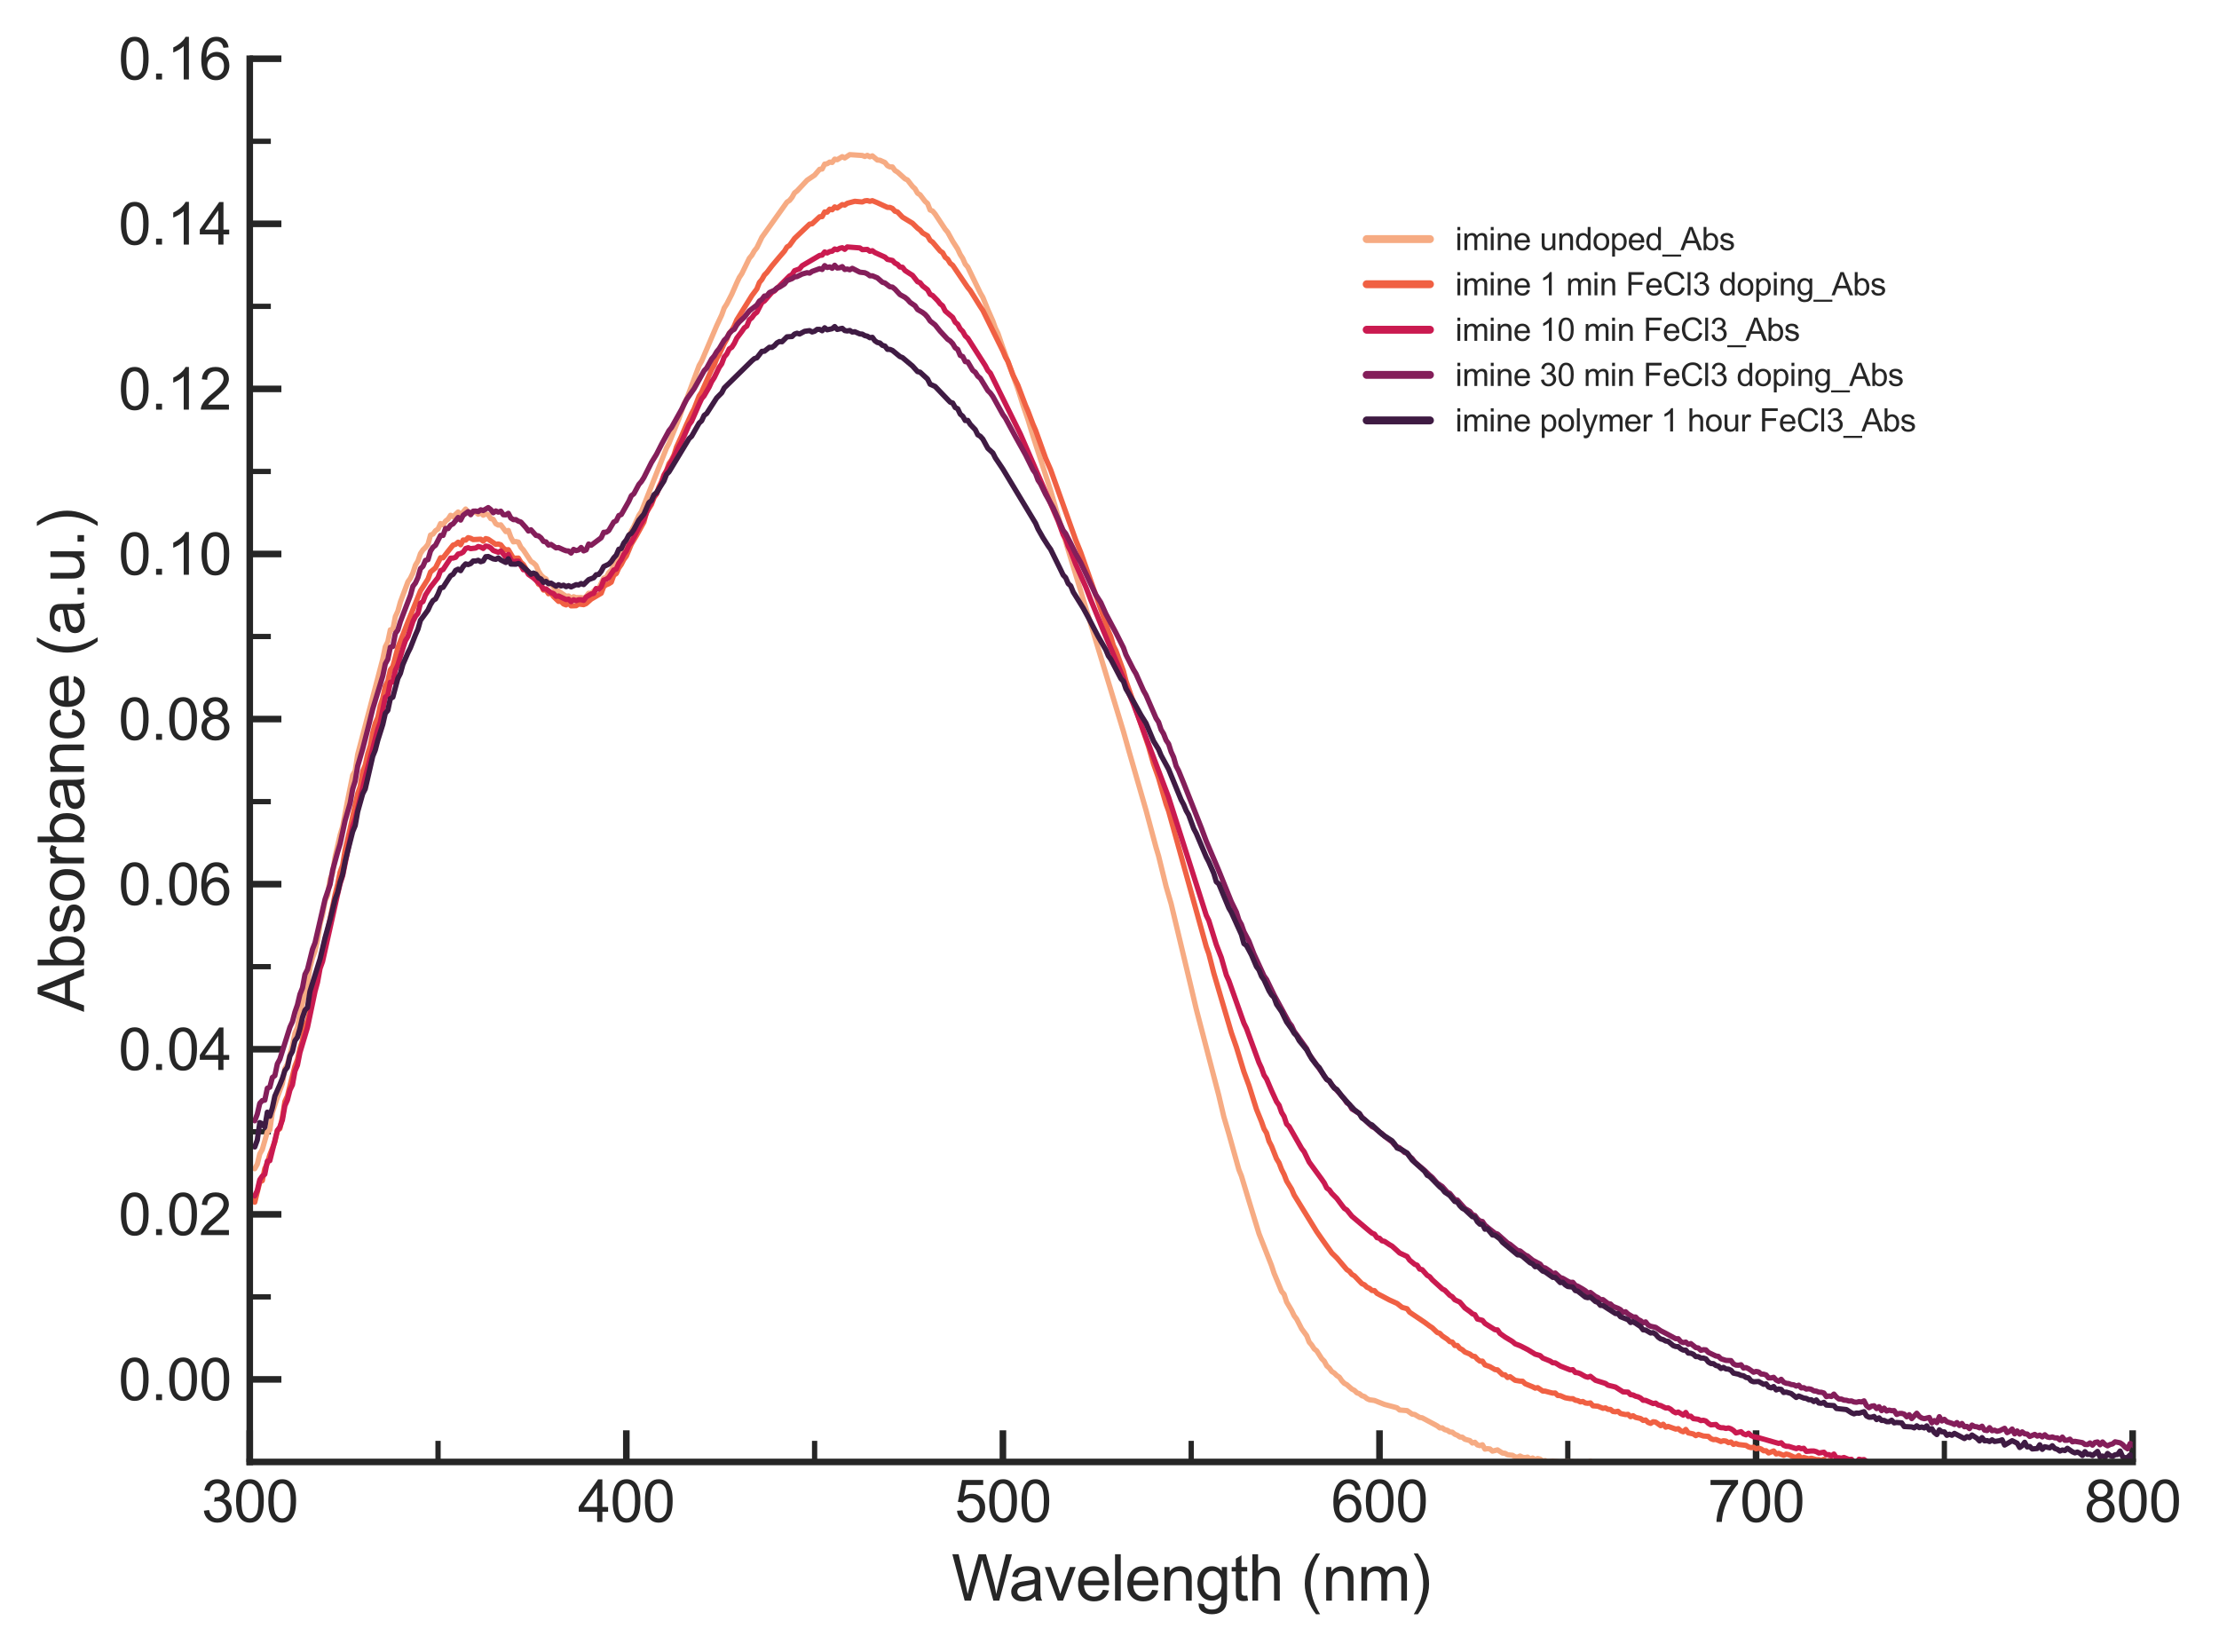 <?xml version="1.0" encoding="utf-8" standalone="no"?>
<!DOCTYPE svg PUBLIC "-//W3C//DTD SVG 1.1//EN"
  "http://www.w3.org/Graphics/SVG/1.1/DTD/svg11.dtd">
<svg xmlns:xlink="http://www.w3.org/1999/xlink" width="420.864pt" height="313.27pt" viewBox="0 0 420.864 313.27" xmlns="http://www.w3.org/2000/svg" version="1.1">
 <defs>
  <style type="text/css">*{stroke-linejoin: round; stroke-linecap: butt}</style>
 </defs>
 <g id="figure_1">
  <g id="patch_1">
   <path d="M 0 313.27 
L 420.864 313.27 
L 420.864 0 
L 0 0 
z
" style="fill: #ffffff"/>
  </g>
  <g id="axes_1">
   <g id="patch_2">
    <path d="M 47.368 277.249 
L 404.488 277.249 
L 404.488 11.137 
L 47.368 11.137 
z
" style="fill: #ffffff"/>
   </g>
   <g id="matplotlib.axis_1">
    <g id="xtick_1">
     <g id="line2d_1">
      <defs>
       <path id="md062446beb" d="M 0 0 
L 0 -6 
" style="stroke: #262626; stroke-width: 1.25"/>
      </defs>
      <g>
       <use xlink:href="#md062446beb" x="47.368" y="277.249" style="fill: #262626; stroke: #262626; stroke-width: 1.25"/>
      </g>
     </g>
     <g id="text_1">
      <!-- 300 -->
      <g style="fill: #262626" transform="translate(38.193 288.622) scale(0.11 -0.11)">
       <defs>
        <path id="ArialMT-33" d="M 269 1209 
L 831 1284 
Q 928 806 1161 595 
Q 1394 384 1728 384 
Q 2125 384 2398 659 
Q 2672 934 2672 1341 
Q 2672 1728 2419 1979 
Q 2166 2231 1775 2231 
Q 1616 2231 1378 2169 
L 1441 2663 
Q 1497 2656 1531 2656 
Q 1891 2656 2178 2843 
Q 2466 3031 2466 3422 
Q 2466 3731 2256 3934 
Q 2047 4138 1716 4138 
Q 1388 4138 1169 3931 
Q 950 3725 888 3313 
L 325 3413 
Q 428 3978 793 4289 
Q 1159 4600 1703 4600 
Q 2078 4600 2393 4439 
Q 2709 4278 2876 4000 
Q 3044 3722 3044 3409 
Q 3044 3113 2884 2869 
Q 2725 2625 2413 2481 
Q 2819 2388 3044 2092 
Q 3269 1797 3269 1353 
Q 3269 753 2831 336 
Q 2394 -81 1725 -81 
Q 1122 -81 723 278 
Q 325 638 269 1209 
z
" transform="scale(0.016)"/>
        <path id="ArialMT-30" d="M 266 2259 
Q 266 3072 433 3567 
Q 600 4063 929 4331 
Q 1259 4600 1759 4600 
Q 2128 4600 2406 4451 
Q 2684 4303 2865 4023 
Q 3047 3744 3150 3342 
Q 3253 2941 3253 2259 
Q 3253 1453 3087 958 
Q 2922 463 2592 192 
Q 2263 -78 1759 -78 
Q 1097 -78 719 397 
Q 266 969 266 2259 
z
M 844 2259 
Q 844 1131 1108 757 
Q 1372 384 1759 384 
Q 2147 384 2411 759 
Q 2675 1134 2675 2259 
Q 2675 3391 2411 3762 
Q 2147 4134 1753 4134 
Q 1366 4134 1134 3806 
Q 844 3388 844 2259 
z
" transform="scale(0.016)"/>
       </defs>
       <use xlink:href="#ArialMT-33"/>
       <use xlink:href="#ArialMT-30" x="55.615"/>
       <use xlink:href="#ArialMT-30" x="111.23"/>
      </g>
     </g>
    </g>
    <g id="xtick_2">
     <g id="line2d_2">
      <g>
       <use xlink:href="#md062446beb" x="118.792" y="277.249" style="fill: #262626; stroke: #262626; stroke-width: 1.25"/>
      </g>
     </g>
     <g id="text_2">
      <!-- 400 -->
      <g style="fill: #262626" transform="translate(109.617 288.622) scale(0.11 -0.11)">
       <defs>
        <path id="ArialMT-34" d="M 2069 0 
L 2069 1097 
L 81 1097 
L 81 1613 
L 2172 4581 
L 2631 4581 
L 2631 1613 
L 3250 1613 
L 3250 1097 
L 2631 1097 
L 2631 0 
L 2069 0 
z
M 2069 1613 
L 2069 3678 
L 634 1613 
L 2069 1613 
z
" transform="scale(0.016)"/>
       </defs>
       <use xlink:href="#ArialMT-34"/>
       <use xlink:href="#ArialMT-30" x="55.615"/>
       <use xlink:href="#ArialMT-30" x="111.23"/>
      </g>
     </g>
    </g>
    <g id="xtick_3">
     <g id="line2d_3">
      <g>
       <use xlink:href="#md062446beb" x="190.216" y="277.249" style="fill: #262626; stroke: #262626; stroke-width: 1.25"/>
      </g>
     </g>
     <g id="text_3">
      <!-- 500 -->
      <g style="fill: #262626" transform="translate(181.041 288.622) scale(0.11 -0.11)">
       <defs>
        <path id="ArialMT-35" d="M 266 1200 
L 856 1250 
Q 922 819 1161 601 
Q 1400 384 1738 384 
Q 2144 384 2425 690 
Q 2706 997 2706 1503 
Q 2706 1984 2436 2262 
Q 2166 2541 1728 2541 
Q 1456 2541 1237 2417 
Q 1019 2294 894 2097 
L 366 2166 
L 809 4519 
L 3088 4519 
L 3088 3981 
L 1259 3981 
L 1013 2750 
Q 1425 3038 1878 3038 
Q 2478 3038 2890 2622 
Q 3303 2206 3303 1553 
Q 3303 931 2941 478 
Q 2500 -78 1738 -78 
Q 1113 -78 717 272 
Q 322 622 266 1200 
z
" transform="scale(0.016)"/>
       </defs>
       <use xlink:href="#ArialMT-35"/>
       <use xlink:href="#ArialMT-30" x="55.615"/>
       <use xlink:href="#ArialMT-30" x="111.23"/>
      </g>
     </g>
    </g>
    <g id="xtick_4">
     <g id="line2d_4">
      <g>
       <use xlink:href="#md062446beb" x="261.64" y="277.249" style="fill: #262626; stroke: #262626; stroke-width: 1.25"/>
      </g>
     </g>
     <g id="text_4">
      <!-- 600 -->
      <g style="fill: #262626" transform="translate(252.465 288.622) scale(0.11 -0.11)">
       <defs>
        <path id="ArialMT-36" d="M 3184 3459 
L 2625 3416 
Q 2550 3747 2413 3897 
Q 2184 4138 1850 4138 
Q 1581 4138 1378 3988 
Q 1113 3794 959 3422 
Q 806 3050 800 2363 
Q 1003 2672 1297 2822 
Q 1591 2972 1913 2972 
Q 2475 2972 2870 2558 
Q 3266 2144 3266 1488 
Q 3266 1056 3080 686 
Q 2894 316 2569 119 
Q 2244 -78 1831 -78 
Q 1128 -78 684 439 
Q 241 956 241 2144 
Q 241 3472 731 4075 
Q 1159 4600 1884 4600 
Q 2425 4600 2770 4297 
Q 3116 3994 3184 3459 
z
M 888 1484 
Q 888 1194 1011 928 
Q 1134 663 1356 523 
Q 1578 384 1822 384 
Q 2178 384 2434 671 
Q 2691 959 2691 1453 
Q 2691 1928 2437 2201 
Q 2184 2475 1800 2475 
Q 1419 2475 1153 2201 
Q 888 1928 888 1484 
z
" transform="scale(0.016)"/>
       </defs>
       <use xlink:href="#ArialMT-36"/>
       <use xlink:href="#ArialMT-30" x="55.615"/>
       <use xlink:href="#ArialMT-30" x="111.23"/>
      </g>
     </g>
    </g>
    <g id="xtick_5">
     <g id="line2d_5">
      <g>
       <use xlink:href="#md062446beb" x="333.064" y="277.249" style="fill: #262626; stroke: #262626; stroke-width: 1.25"/>
      </g>
     </g>
     <g id="text_5">
      <!-- 700 -->
      <g style="fill: #262626" transform="translate(323.889 288.622) scale(0.11 -0.11)">
       <defs>
        <path id="ArialMT-37" d="M 303 3981 
L 303 4522 
L 3269 4522 
L 3269 4084 
Q 2831 3619 2401 2847 
Q 1972 2075 1738 1259 
Q 1569 684 1522 0 
L 944 0 
Q 953 541 1156 1306 
Q 1359 2072 1739 2783 
Q 2119 3494 2547 3981 
L 303 3981 
z
" transform="scale(0.016)"/>
       </defs>
       <use xlink:href="#ArialMT-37"/>
       <use xlink:href="#ArialMT-30" x="55.615"/>
       <use xlink:href="#ArialMT-30" x="111.23"/>
      </g>
     </g>
    </g>
    <g id="xtick_6">
     <g id="line2d_6">
      <g>
       <use xlink:href="#md062446beb" x="404.488" y="277.249" style="fill: #262626; stroke: #262626; stroke-width: 1.25"/>
      </g>
     </g>
     <g id="text_6">
      <!-- 800 -->
      <g style="fill: #262626" transform="translate(395.313 288.622) scale(0.11 -0.11)">
       <defs>
        <path id="ArialMT-38" d="M 1131 2484 
Q 781 2613 612 2850 
Q 444 3088 444 3419 
Q 444 3919 803 4259 
Q 1163 4600 1759 4600 
Q 2359 4600 2725 4251 
Q 3091 3903 3091 3403 
Q 3091 3084 2923 2848 
Q 2756 2613 2416 2484 
Q 2838 2347 3058 2040 
Q 3278 1734 3278 1309 
Q 3278 722 2862 322 
Q 2447 -78 1769 -78 
Q 1091 -78 675 323 
Q 259 725 259 1325 
Q 259 1772 486 2073 
Q 713 2375 1131 2484 
z
M 1019 3438 
Q 1019 3113 1228 2906 
Q 1438 2700 1772 2700 
Q 2097 2700 2305 2904 
Q 2513 3109 2513 3406 
Q 2513 3716 2298 3927 
Q 2084 4138 1766 4138 
Q 1444 4138 1231 3931 
Q 1019 3725 1019 3438 
z
M 838 1322 
Q 838 1081 952 856 
Q 1066 631 1291 507 
Q 1516 384 1775 384 
Q 2178 384 2440 643 
Q 2703 903 2703 1303 
Q 2703 1709 2433 1975 
Q 2163 2241 1756 2241 
Q 1359 2241 1098 1978 
Q 838 1716 838 1322 
z
" transform="scale(0.016)"/>
       </defs>
       <use xlink:href="#ArialMT-38"/>
       <use xlink:href="#ArialMT-30" x="55.615"/>
       <use xlink:href="#ArialMT-30" x="111.23"/>
      </g>
     </g>
    </g>
    <g id="xtick_7">
     <g id="line2d_7">
      <defs>
       <path id="m797581541e" d="M 0 0 
L 0 -4 
" style="stroke: #262626"/>
      </defs>
      <g>
       <use xlink:href="#m797581541e" x="83.08" y="277.249" style="fill: #262626; stroke: #262626"/>
      </g>
     </g>
    </g>
    <g id="xtick_8">
     <g id="line2d_8">
      <g>
       <use xlink:href="#m797581541e" x="154.504" y="277.249" style="fill: #262626; stroke: #262626"/>
      </g>
     </g>
    </g>
    <g id="xtick_9">
     <g id="line2d_9">
      <g>
       <use xlink:href="#m797581541e" x="225.928" y="277.249" style="fill: #262626; stroke: #262626"/>
      </g>
     </g>
    </g>
    <g id="xtick_10">
     <g id="line2d_10">
      <g>
       <use xlink:href="#m797581541e" x="297.352" y="277.249" style="fill: #262626; stroke: #262626"/>
      </g>
     </g>
    </g>
    <g id="xtick_11">
     <g id="line2d_11">
      <g>
       <use xlink:href="#m797581541e" x="368.776" y="277.249" style="fill: #262626; stroke: #262626"/>
      </g>
     </g>
    </g>
    <g id="text_7">
     <!-- Wavelength (nm) -->
     <g style="fill: #262626" transform="translate(180.474 303.544) scale(0.12 -0.12)">
      <defs>
       <path id="ArialMT-57" d="M 1294 0 
L 78 4581 
L 700 4581 
L 1397 1578 
Q 1509 1106 1591 641 
Q 1766 1375 1797 1488 
L 2669 4581 
L 3400 4581 
L 4056 2263 
Q 4303 1400 4413 641 
Q 4500 1075 4641 1638 
L 5359 4581 
L 5969 4581 
L 4713 0 
L 4128 0 
L 3163 3491 
Q 3041 3928 3019 4028 
Q 2947 3713 2884 3491 
L 1913 0 
L 1294 0 
z
" transform="scale(0.016)"/>
       <path id="ArialMT-61" d="M 2588 409 
Q 2275 144 1986 34 
Q 1697 -75 1366 -75 
Q 819 -75 525 192 
Q 231 459 231 875 
Q 231 1119 342 1320 
Q 453 1522 633 1644 
Q 813 1766 1038 1828 
Q 1203 1872 1538 1913 
Q 2219 1994 2541 2106 
Q 2544 2222 2544 2253 
Q 2544 2597 2384 2738 
Q 2169 2928 1744 2928 
Q 1347 2928 1158 2789 
Q 969 2650 878 2297 
L 328 2372 
Q 403 2725 575 2942 
Q 747 3159 1072 3276 
Q 1397 3394 1825 3394 
Q 2250 3394 2515 3294 
Q 2781 3194 2906 3042 
Q 3031 2891 3081 2659 
Q 3109 2516 3109 2141 
L 3109 1391 
Q 3109 606 3145 398 
Q 3181 191 3288 0 
L 2700 0 
Q 2613 175 2588 409 
z
M 2541 1666 
Q 2234 1541 1622 1453 
Q 1275 1403 1131 1340 
Q 988 1278 909 1158 
Q 831 1038 831 891 
Q 831 666 1001 516 
Q 1172 366 1500 366 
Q 1825 366 2078 508 
Q 2331 650 2450 897 
Q 2541 1088 2541 1459 
L 2541 1666 
z
" transform="scale(0.016)"/>
       <path id="ArialMT-76" d="M 1344 0 
L 81 3319 
L 675 3319 
L 1388 1331 
Q 1503 1009 1600 663 
Q 1675 925 1809 1294 
L 2547 3319 
L 3125 3319 
L 1869 0 
L 1344 0 
z
" transform="scale(0.016)"/>
       <path id="ArialMT-65" d="M 2694 1069 
L 3275 997 
Q 3138 488 2766 206 
Q 2394 -75 1816 -75 
Q 1088 -75 661 373 
Q 234 822 234 1631 
Q 234 2469 665 2931 
Q 1097 3394 1784 3394 
Q 2450 3394 2872 2941 
Q 3294 2488 3294 1666 
Q 3294 1616 3291 1516 
L 816 1516 
Q 847 969 1125 678 
Q 1403 388 1819 388 
Q 2128 388 2347 550 
Q 2566 713 2694 1069 
z
M 847 1978 
L 2700 1978 
Q 2663 2397 2488 2606 
Q 2219 2931 1791 2931 
Q 1403 2931 1139 2672 
Q 875 2413 847 1978 
z
" transform="scale(0.016)"/>
       <path id="ArialMT-6c" d="M 409 0 
L 409 4581 
L 972 4581 
L 972 0 
L 409 0 
z
" transform="scale(0.016)"/>
       <path id="ArialMT-6e" d="M 422 0 
L 422 3319 
L 928 3319 
L 928 2847 
Q 1294 3394 1984 3394 
Q 2284 3394 2536 3286 
Q 2788 3178 2913 3003 
Q 3038 2828 3088 2588 
Q 3119 2431 3119 2041 
L 3119 0 
L 2556 0 
L 2556 2019 
Q 2556 2363 2490 2533 
Q 2425 2703 2258 2804 
Q 2091 2906 1866 2906 
Q 1506 2906 1245 2678 
Q 984 2450 984 1813 
L 984 0 
L 422 0 
z
" transform="scale(0.016)"/>
       <path id="ArialMT-67" d="M 319 -275 
L 866 -356 
Q 900 -609 1056 -725 
Q 1266 -881 1628 -881 
Q 2019 -881 2231 -725 
Q 2444 -569 2519 -288 
Q 2563 -116 2559 434 
Q 2191 0 1641 0 
Q 956 0 581 494 
Q 206 988 206 1678 
Q 206 2153 378 2554 
Q 550 2956 876 3175 
Q 1203 3394 1644 3394 
Q 2231 3394 2613 2919 
L 2613 3319 
L 3131 3319 
L 3131 450 
Q 3131 -325 2973 -648 
Q 2816 -972 2473 -1159 
Q 2131 -1347 1631 -1347 
Q 1038 -1347 672 -1080 
Q 306 -813 319 -275 
z
M 784 1719 
Q 784 1066 1043 766 
Q 1303 466 1694 466 
Q 2081 466 2343 764 
Q 2606 1063 2606 1700 
Q 2606 2309 2336 2618 
Q 2066 2928 1684 2928 
Q 1309 2928 1046 2623 
Q 784 2319 784 1719 
z
" transform="scale(0.016)"/>
       <path id="ArialMT-74" d="M 1650 503 
L 1731 6 
Q 1494 -44 1306 -44 
Q 1000 -44 831 53 
Q 663 150 594 308 
Q 525 466 525 972 
L 525 2881 
L 113 2881 
L 113 3319 
L 525 3319 
L 525 4141 
L 1084 4478 
L 1084 3319 
L 1650 3319 
L 1650 2881 
L 1084 2881 
L 1084 941 
Q 1084 700 1114 631 
Q 1144 563 1211 522 
Q 1278 481 1403 481 
Q 1497 481 1650 503 
z
" transform="scale(0.016)"/>
       <path id="ArialMT-68" d="M 422 0 
L 422 4581 
L 984 4581 
L 984 2938 
Q 1378 3394 1978 3394 
Q 2347 3394 2619 3248 
Q 2891 3103 3008 2847 
Q 3125 2591 3125 2103 
L 3125 0 
L 2563 0 
L 2563 2103 
Q 2563 2525 2380 2717 
Q 2197 2909 1863 2909 
Q 1613 2909 1392 2779 
Q 1172 2650 1078 2428 
Q 984 2206 984 1816 
L 984 0 
L 422 0 
z
" transform="scale(0.016)"/>
       <path id="ArialMT-20" transform="scale(0.016)"/>
       <path id="ArialMT-28" d="M 1497 -1347 
Q 1031 -759 709 28 
Q 388 816 388 1659 
Q 388 2403 628 3084 
Q 909 3875 1497 4659 
L 1900 4659 
Q 1522 4009 1400 3731 
Q 1209 3300 1100 2831 
Q 966 2247 966 1656 
Q 966 153 1900 -1347 
L 1497 -1347 
z
" transform="scale(0.016)"/>
       <path id="ArialMT-6d" d="M 422 0 
L 422 3319 
L 925 3319 
L 925 2853 
Q 1081 3097 1340 3245 
Q 1600 3394 1931 3394 
Q 2300 3394 2536 3241 
Q 2772 3088 2869 2813 
Q 3263 3394 3894 3394 
Q 4388 3394 4653 3120 
Q 4919 2847 4919 2278 
L 4919 0 
L 4359 0 
L 4359 2091 
Q 4359 2428 4304 2576 
Q 4250 2725 4106 2815 
Q 3963 2906 3769 2906 
Q 3419 2906 3187 2673 
Q 2956 2441 2956 1928 
L 2956 0 
L 2394 0 
L 2394 2156 
Q 2394 2531 2256 2718 
Q 2119 2906 1806 2906 
Q 1569 2906 1367 2781 
Q 1166 2656 1075 2415 
Q 984 2175 984 1722 
L 984 0 
L 422 0 
z
" transform="scale(0.016)"/>
       <path id="ArialMT-29" d="M 791 -1347 
L 388 -1347 
Q 1322 153 1322 1656 
Q 1322 2244 1188 2822 
Q 1081 3291 891 3722 
Q 769 4003 388 4659 
L 791 4659 
Q 1378 3875 1659 3084 
Q 1900 2403 1900 1659 
Q 1900 816 1576 28 
Q 1253 -759 791 -1347 
z
" transform="scale(0.016)"/>
      </defs>
      <use xlink:href="#ArialMT-57"/>
      <use xlink:href="#ArialMT-61" x="90.635"/>
      <use xlink:href="#ArialMT-76" x="146.25"/>
      <use xlink:href="#ArialMT-65" x="196.25"/>
      <use xlink:href="#ArialMT-6c" x="251.865"/>
      <use xlink:href="#ArialMT-65" x="274.082"/>
      <use xlink:href="#ArialMT-6e" x="329.697"/>
      <use xlink:href="#ArialMT-67" x="385.312"/>
      <use xlink:href="#ArialMT-74" x="440.928"/>
      <use xlink:href="#ArialMT-68" x="468.711"/>
      <use xlink:href="#ArialMT-20" x="524.326"/>
      <use xlink:href="#ArialMT-28" x="552.109"/>
      <use xlink:href="#ArialMT-6e" x="585.41"/>
      <use xlink:href="#ArialMT-6d" x="641.025"/>
      <use xlink:href="#ArialMT-29" x="724.326"/>
     </g>
    </g>
   </g>
   <g id="matplotlib.axis_2">
    <g id="ytick_1">
     <g id="line2d_12">
      <defs>
       <path id="m2fbfdeb83e" d="M 0 0 
L 6 0 
" style="stroke: #262626; stroke-width: 1.25"/>
      </defs>
      <g>
       <use xlink:href="#m2fbfdeb83e" x="47.368" y="261.595" style="fill: #262626; stroke: #262626; stroke-width: 1.25"/>
      </g>
     </g>
     <g id="text_8">
      <!-- 0.00 -->
      <g style="fill: #262626" transform="translate(22.461 265.532) scale(0.11 -0.11)">
       <defs>
        <path id="ArialMT-2e" d="M 581 0 
L 581 641 
L 1222 641 
L 1222 0 
L 581 0 
z
" transform="scale(0.016)"/>
       </defs>
       <use xlink:href="#ArialMT-30"/>
       <use xlink:href="#ArialMT-2e" x="55.615"/>
       <use xlink:href="#ArialMT-30" x="83.398"/>
       <use xlink:href="#ArialMT-30" x="139.014"/>
      </g>
     </g>
    </g>
    <g id="ytick_2">
     <g id="line2d_13">
      <g>
       <use xlink:href="#m2fbfdeb83e" x="47.368" y="230.288" style="fill: #262626; stroke: #262626; stroke-width: 1.25"/>
      </g>
     </g>
     <g id="text_9">
      <!-- 0.02 -->
      <g style="fill: #262626" transform="translate(22.461 234.225) scale(0.11 -0.11)">
       <defs>
        <path id="ArialMT-32" d="M 3222 541 
L 3222 0 
L 194 0 
Q 188 203 259 391 
Q 375 700 629 1000 
Q 884 1300 1366 1694 
Q 2113 2306 2375 2664 
Q 2638 3022 2638 3341 
Q 2638 3675 2398 3904 
Q 2159 4134 1775 4134 
Q 1369 4134 1125 3890 
Q 881 3647 878 3216 
L 300 3275 
Q 359 3922 746 4261 
Q 1134 4600 1788 4600 
Q 2447 4600 2831 4234 
Q 3216 3869 3216 3328 
Q 3216 3053 3103 2787 
Q 2991 2522 2730 2228 
Q 2469 1934 1863 1422 
Q 1356 997 1212 845 
Q 1069 694 975 541 
L 3222 541 
z
" transform="scale(0.016)"/>
       </defs>
       <use xlink:href="#ArialMT-30"/>
       <use xlink:href="#ArialMT-2e" x="55.615"/>
       <use xlink:href="#ArialMT-30" x="83.398"/>
       <use xlink:href="#ArialMT-32" x="139.014"/>
      </g>
     </g>
    </g>
    <g id="ytick_3">
     <g id="line2d_14">
      <g>
       <use xlink:href="#m2fbfdeb83e" x="47.368" y="198.981" style="fill: #262626; stroke: #262626; stroke-width: 1.25"/>
      </g>
     </g>
     <g id="text_10">
      <!-- 0.04 -->
      <g style="fill: #262626" transform="translate(22.461 202.917) scale(0.11 -0.11)">
       <use xlink:href="#ArialMT-30"/>
       <use xlink:href="#ArialMT-2e" x="55.615"/>
       <use xlink:href="#ArialMT-30" x="83.398"/>
       <use xlink:href="#ArialMT-34" x="139.014"/>
      </g>
     </g>
    </g>
    <g id="ytick_4">
     <g id="line2d_15">
      <g>
       <use xlink:href="#m2fbfdeb83e" x="47.368" y="167.673" style="fill: #262626; stroke: #262626; stroke-width: 1.25"/>
      </g>
     </g>
     <g id="text_11">
      <!-- 0.06 -->
      <g style="fill: #262626" transform="translate(22.461 171.61) scale(0.11 -0.11)">
       <use xlink:href="#ArialMT-30"/>
       <use xlink:href="#ArialMT-2e" x="55.615"/>
       <use xlink:href="#ArialMT-30" x="83.398"/>
       <use xlink:href="#ArialMT-36" x="139.014"/>
      </g>
     </g>
    </g>
    <g id="ytick_5">
     <g id="line2d_16">
      <g>
       <use xlink:href="#m2fbfdeb83e" x="47.368" y="136.366" style="fill: #262626; stroke: #262626; stroke-width: 1.25"/>
      </g>
     </g>
     <g id="text_12">
      <!-- 0.08 -->
      <g style="fill: #262626" transform="translate(22.461 140.303) scale(0.11 -0.11)">
       <use xlink:href="#ArialMT-30"/>
       <use xlink:href="#ArialMT-2e" x="55.615"/>
       <use xlink:href="#ArialMT-30" x="83.398"/>
       <use xlink:href="#ArialMT-38" x="139.014"/>
      </g>
     </g>
    </g>
    <g id="ytick_6">
     <g id="line2d_17">
      <g>
       <use xlink:href="#m2fbfdeb83e" x="47.368" y="105.059" style="fill: #262626; stroke: #262626; stroke-width: 1.25"/>
      </g>
     </g>
     <g id="text_13">
      <!-- 0.10 -->
      <g style="fill: #262626" transform="translate(22.461 108.995) scale(0.11 -0.11)">
       <defs>
        <path id="ArialMT-31" d="M 2384 0 
L 1822 0 
L 1822 3584 
Q 1619 3391 1289 3197 
Q 959 3003 697 2906 
L 697 3450 
Q 1169 3672 1522 3987 
Q 1875 4303 2022 4600 
L 2384 4600 
L 2384 0 
z
" transform="scale(0.016)"/>
       </defs>
       <use xlink:href="#ArialMT-30"/>
       <use xlink:href="#ArialMT-2e" x="55.615"/>
       <use xlink:href="#ArialMT-31" x="83.398"/>
       <use xlink:href="#ArialMT-30" x="139.014"/>
      </g>
     </g>
    </g>
    <g id="ytick_7">
     <g id="line2d_18">
      <g>
       <use xlink:href="#m2fbfdeb83e" x="47.368" y="73.751" style="fill: #262626; stroke: #262626; stroke-width: 1.25"/>
      </g>
     </g>
     <g id="text_14">
      <!-- 0.12 -->
      <g style="fill: #262626" transform="translate(22.461 77.688) scale(0.11 -0.11)">
       <use xlink:href="#ArialMT-30"/>
       <use xlink:href="#ArialMT-2e" x="55.615"/>
       <use xlink:href="#ArialMT-31" x="83.398"/>
       <use xlink:href="#ArialMT-32" x="139.014"/>
      </g>
     </g>
    </g>
    <g id="ytick_8">
     <g id="line2d_19">
      <g>
       <use xlink:href="#m2fbfdeb83e" x="47.368" y="42.444" style="fill: #262626; stroke: #262626; stroke-width: 1.25"/>
      </g>
     </g>
     <g id="text_15">
      <!-- 0.14 -->
      <g style="fill: #262626" transform="translate(22.461 46.381) scale(0.11 -0.11)">
       <use xlink:href="#ArialMT-30"/>
       <use xlink:href="#ArialMT-2e" x="55.615"/>
       <use xlink:href="#ArialMT-31" x="83.398"/>
       <use xlink:href="#ArialMT-34" x="139.014"/>
      </g>
     </g>
    </g>
    <g id="ytick_9">
     <g id="line2d_20">
      <g>
       <use xlink:href="#m2fbfdeb83e" x="47.368" y="11.137" style="fill: #262626; stroke: #262626; stroke-width: 1.25"/>
      </g>
     </g>
     <g id="text_16">
      <!-- 0.16 -->
      <g style="fill: #262626" transform="translate(22.461 15.074) scale(0.11 -0.11)">
       <use xlink:href="#ArialMT-30"/>
       <use xlink:href="#ArialMT-2e" x="55.615"/>
       <use xlink:href="#ArialMT-31" x="83.398"/>
       <use xlink:href="#ArialMT-36" x="139.014"/>
      </g>
     </g>
    </g>
    <g id="ytick_10">
     <g id="line2d_21">
      <defs>
       <path id="m0bff3fad59" d="M 0 0 
L 4 0 
" style="stroke: #262626"/>
      </defs>
      <g>
       <use xlink:href="#m0bff3fad59" x="47.368" y="245.942" style="fill: #262626; stroke: #262626"/>
      </g>
     </g>
    </g>
    <g id="ytick_11">
     <g id="line2d_22">
      <g>
       <use xlink:href="#m0bff3fad59" x="47.368" y="214.634" style="fill: #262626; stroke: #262626"/>
      </g>
     </g>
    </g>
    <g id="ytick_12">
     <g id="line2d_23">
      <g>
       <use xlink:href="#m0bff3fad59" x="47.368" y="183.327" style="fill: #262626; stroke: #262626"/>
      </g>
     </g>
    </g>
    <g id="ytick_13">
     <g id="line2d_24">
      <g>
       <use xlink:href="#m0bff3fad59" x="47.368" y="152.02" style="fill: #262626; stroke: #262626"/>
      </g>
     </g>
    </g>
    <g id="ytick_14">
     <g id="line2d_25">
      <g>
       <use xlink:href="#m0bff3fad59" x="47.368" y="120.712" style="fill: #262626; stroke: #262626"/>
      </g>
     </g>
    </g>
    <g id="ytick_15">
     <g id="line2d_26">
      <g>
       <use xlink:href="#m0bff3fad59" x="47.368" y="89.405" style="fill: #262626; stroke: #262626"/>
      </g>
     </g>
    </g>
    <g id="ytick_16">
     <g id="line2d_27">
      <g>
       <use xlink:href="#m0bff3fad59" x="47.368" y="58.098" style="fill: #262626; stroke: #262626"/>
      </g>
     </g>
    </g>
    <g id="ytick_17">
     <g id="line2d_28">
      <g>
       <use xlink:href="#m0bff3fad59" x="47.368" y="26.79" style="fill: #262626; stroke: #262626"/>
      </g>
     </g>
    </g>
    <g id="text_17">
     <!-- Absorbance (a.u.) -->
     <g style="fill: #262626" transform="translate(15.936 191.882) rotate(-90) scale(0.12 -0.12)">
      <defs>
       <path id="ArialMT-41" d="M -9 0 
L 1750 4581 
L 2403 4581 
L 4278 0 
L 3588 0 
L 3053 1388 
L 1138 1388 
L 634 0 
L -9 0 
z
M 1313 1881 
L 2866 1881 
L 2388 3150 
Q 2169 3728 2063 4100 
Q 1975 3659 1816 3225 
L 1313 1881 
z
" transform="scale(0.016)"/>
       <path id="ArialMT-62" d="M 941 0 
L 419 0 
L 419 4581 
L 981 4581 
L 981 2947 
Q 1338 3394 1891 3394 
Q 2197 3394 2470 3270 
Q 2744 3147 2920 2923 
Q 3097 2700 3197 2384 
Q 3297 2069 3297 1709 
Q 3297 856 2875 390 
Q 2453 -75 1863 -75 
Q 1275 -75 941 416 
L 941 0 
z
M 934 1684 
Q 934 1088 1097 822 
Q 1363 388 1816 388 
Q 2184 388 2453 708 
Q 2722 1028 2722 1663 
Q 2722 2313 2464 2622 
Q 2206 2931 1841 2931 
Q 1472 2931 1203 2611 
Q 934 2291 934 1684 
z
" transform="scale(0.016)"/>
       <path id="ArialMT-73" d="M 197 991 
L 753 1078 
Q 800 744 1014 566 
Q 1228 388 1613 388 
Q 2000 388 2187 545 
Q 2375 703 2375 916 
Q 2375 1106 2209 1216 
Q 2094 1291 1634 1406 
Q 1016 1563 777 1677 
Q 538 1791 414 1992 
Q 291 2194 291 2438 
Q 291 2659 392 2848 
Q 494 3038 669 3163 
Q 800 3259 1026 3326 
Q 1253 3394 1513 3394 
Q 1903 3394 2198 3281 
Q 2494 3169 2634 2976 
Q 2775 2784 2828 2463 
L 2278 2388 
Q 2241 2644 2061 2787 
Q 1881 2931 1553 2931 
Q 1166 2931 1000 2803 
Q 834 2675 834 2503 
Q 834 2394 903 2306 
Q 972 2216 1119 2156 
Q 1203 2125 1616 2013 
Q 2213 1853 2448 1751 
Q 2684 1650 2818 1456 
Q 2953 1263 2953 975 
Q 2953 694 2789 445 
Q 2625 197 2315 61 
Q 2006 -75 1616 -75 
Q 969 -75 630 194 
Q 291 463 197 991 
z
" transform="scale(0.016)"/>
       <path id="ArialMT-6f" d="M 213 1659 
Q 213 2581 725 3025 
Q 1153 3394 1769 3394 
Q 2453 3394 2887 2945 
Q 3322 2497 3322 1706 
Q 3322 1066 3130 698 
Q 2938 331 2570 128 
Q 2203 -75 1769 -75 
Q 1072 -75 642 372 
Q 213 819 213 1659 
z
M 791 1659 
Q 791 1022 1069 705 
Q 1347 388 1769 388 
Q 2188 388 2466 706 
Q 2744 1025 2744 1678 
Q 2744 2294 2464 2611 
Q 2184 2928 1769 2928 
Q 1347 2928 1069 2612 
Q 791 2297 791 1659 
z
" transform="scale(0.016)"/>
       <path id="ArialMT-72" d="M 416 0 
L 416 3319 
L 922 3319 
L 922 2816 
Q 1116 3169 1280 3281 
Q 1444 3394 1641 3394 
Q 1925 3394 2219 3213 
L 2025 2691 
Q 1819 2813 1613 2813 
Q 1428 2813 1281 2702 
Q 1134 2591 1072 2394 
Q 978 2094 978 1738 
L 978 0 
L 416 0 
z
" transform="scale(0.016)"/>
       <path id="ArialMT-63" d="M 2588 1216 
L 3141 1144 
Q 3050 572 2676 248 
Q 2303 -75 1759 -75 
Q 1078 -75 664 370 
Q 250 816 250 1647 
Q 250 2184 428 2587 
Q 606 2991 970 3192 
Q 1334 3394 1763 3394 
Q 2303 3394 2647 3120 
Q 2991 2847 3088 2344 
L 2541 2259 
Q 2463 2594 2264 2762 
Q 2066 2931 1784 2931 
Q 1359 2931 1093 2626 
Q 828 2322 828 1663 
Q 828 994 1084 691 
Q 1341 388 1753 388 
Q 2084 388 2306 591 
Q 2528 794 2588 1216 
z
" transform="scale(0.016)"/>
       <path id="ArialMT-75" d="M 2597 0 
L 2597 488 
Q 2209 -75 1544 -75 
Q 1250 -75 995 37 
Q 741 150 617 320 
Q 494 491 444 738 
Q 409 903 409 1263 
L 409 3319 
L 972 3319 
L 972 1478 
Q 972 1038 1006 884 
Q 1059 663 1231 536 
Q 1403 409 1656 409 
Q 1909 409 2131 539 
Q 2353 669 2445 892 
Q 2538 1116 2538 1541 
L 2538 3319 
L 3100 3319 
L 3100 0 
L 2597 0 
z
" transform="scale(0.016)"/>
      </defs>
      <use xlink:href="#ArialMT-41"/>
      <use xlink:href="#ArialMT-62" x="66.699"/>
      <use xlink:href="#ArialMT-73" x="122.314"/>
      <use xlink:href="#ArialMT-6f" x="172.314"/>
      <use xlink:href="#ArialMT-72" x="227.93"/>
      <use xlink:href="#ArialMT-62" x="261.23"/>
      <use xlink:href="#ArialMT-61" x="316.846"/>
      <use xlink:href="#ArialMT-6e" x="372.461"/>
      <use xlink:href="#ArialMT-63" x="428.076"/>
      <use xlink:href="#ArialMT-65" x="478.076"/>
      <use xlink:href="#ArialMT-20" x="533.691"/>
      <use xlink:href="#ArialMT-28" x="561.475"/>
      <use xlink:href="#ArialMT-61" x="594.775"/>
      <use xlink:href="#ArialMT-2e" x="650.391"/>
      <use xlink:href="#ArialMT-75" x="678.174"/>
      <use xlink:href="#ArialMT-2e" x="733.789"/>
      <use xlink:href="#ArialMT-29" x="761.572"/>
     </g>
    </g>
   </g>
   <g id="PolyCollection_1"/>
   <g id="PolyCollection_2"/>
   <g id="PolyCollection_3"/>
   <g id="PolyCollection_4"/>
   <g id="PolyCollection_5"/>
   <g id="line2d_29">
    <path d="M 48.321 221.639 
L 48.797 220.791 
L 49.273 218.819 
L 49.749 217.996 
L 50.701 214.67 
L 51.178 214.253 
L 51.654 210.994 
L 52.606 208.072 
L 53.558 205.484 
L 54.034 202.66 
L 54.511 201.828 
L 55.463 198.27 
L 55.939 195.936 
L 56.415 194.848 
L 56.891 192.178 
L 58.32 186.468 
L 58.796 183.446 
L 59.272 181.648 
L 59.748 180.372 
L 60.225 178.332 
L 60.701 175.242 
L 61.177 173.477 
L 61.653 170.829 
L 62.129 169.769 
L 62.605 166.744 
L 63.082 165.569 
L 63.558 162.483 
L 64.51 158.35 
L 64.986 156.781 
L 65.938 151.763 
L 66.891 147.024 
L 67.367 146.173 
L 67.843 143.071 
L 72.605 124.954 
L 73.081 122.653 
L 73.557 121.698 
L 74.033 119.437 
L 74.509 119.356 
L 74.986 116.933 
L 75.462 115.895 
L 75.938 114.165 
L 77.366 110.334 
L 77.842 109.652 
L 78.319 108.643 
L 78.795 107.178 
L 79.271 106.385 
L 79.747 104.986 
L 80.223 104.273 
L 80.699 103.825 
L 81.176 103.218 
L 81.652 101.473 
L 82.128 101.284 
L 82.604 100.64 
L 83.08 100.333 
L 83.556 99.288 
L 84.033 99.524 
L 84.509 98.819 
L 84.985 98.446 
L 85.461 97.72 
L 85.937 97.987 
L 86.89 97.096 
L 87.366 97.671 
L 88.318 96.537 
L 88.794 97.204 
L 89.746 97.168 
L 90.223 97.097 
L 90.699 97.518 
L 91.175 97.21 
L 91.651 97.706 
L 92.127 97.47 
L 92.603 97.602 
L 93.08 98.35 
L 93.556 98.488 
L 94.032 99.32 
L 94.508 99.58 
L 94.984 99.531 
L 95.937 100.811 
L 96.413 100.594 
L 96.889 101.901 
L 97.365 102.758 
L 97.841 102.701 
L 98.317 102.809 
L 98.794 103.782 
L 99.27 104.309 
L 100.698 106.467 
L 101.174 106.754 
L 101.65 107.209 
L 102.127 108.287 
L 102.603 109.051 
L 103.079 109.524 
L 103.555 109.784 
L 104.031 110.7 
L 104.507 110.824 
L 104.984 111.328 
L 105.46 112.062 
L 105.936 112.102 
L 107.364 113.093 
L 107.841 113.024 
L 108.317 113.471 
L 108.793 113.163 
L 109.269 113.333 
L 110.221 113.314 
L 110.698 113.421 
L 111.174 113.134 
L 111.65 112.508 
L 112.126 112.543 
L 113.078 111.635 
L 113.554 111.588 
L 114.507 109.621 
L 114.983 109.511 
L 115.459 108.6 
L 115.935 108.131 
L 117.84 105.006 
L 118.792 102.743 
L 119.268 101.947 
L 119.745 100.69 
L 120.221 99.83 
L 121.173 97.741 
L 121.649 97.023 
L 126.411 84.965 
L 126.887 84.078 
L 128.792 79.33 
L 129.744 76.555 
L 130.22 75.71 
L 132.601 69.314 
L 133.077 68.485 
L 135.934 61.759 
L 136.886 59.721 
L 137.362 58.398 
L 137.839 57.661 
L 138.791 55.8 
L 139.743 53.629 
L 140.219 52.621 
L 140.696 51.908 
L 142.124 48.977 
L 142.6 48.41 
L 143.076 47.571 
L 143.553 46.974 
L 144.505 44.998 
L 149.266 38.325 
L 149.743 38.011 
L 150.219 37.429 
L 150.695 36.577 
L 151.171 36.216 
L 153.076 34.179 
L 154.504 33.212 
L 155.457 32.104 
L 155.933 32.051 
L 156.409 31.12 
L 156.885 31.053 
L 157.361 30.737 
L 157.837 30.807 
L 158.314 30.177 
L 158.79 30.287 
L 159.742 29.708 
L 160.218 29.955 
L 161.171 29.325 
L 163.551 29.487 
L 164.027 29.671 
L 164.504 29.463 
L 164.98 29.739 
L 165.456 29.557 
L 166.408 30.349 
L 166.884 30.383 
L 167.837 30.812 
L 168.313 31.413 
L 168.789 31.655 
L 169.265 31.66 
L 169.741 32.336 
L 170.218 32.619 
L 171.646 33.904 
L 172.122 34.134 
L 173.074 35.356 
L 173.551 35.8 
L 174.027 36.645 
L 174.503 36.937 
L 175.455 38.18 
L 175.931 38.597 
L 176.408 39.823 
L 176.884 40.02 
L 177.36 40.585 
L 179.265 43.465 
L 179.741 44.035 
L 180.693 45.754 
L 181.645 47.245 
L 182.122 48.263 
L 182.598 49.002 
L 183.074 50.088 
L 183.55 50.644 
L 185.931 55.569 
L 186.407 56.382 
L 187.359 58.725 
L 188.312 60.895 
L 188.788 62.223 
L 189.264 63.197 
L 190.216 65.956 
L 193.073 73.814 
L 194.026 76.844 
L 194.978 79.598 
L 195.93 82.716 
L 196.883 85.666 
L 199.263 93.019 
L 201.168 99.577 
L 213.072 138.712 
L 214.024 142.095 
L 217.357 153.652 
L 219.262 160.726 
L 219.738 162.308 
L 221.167 168.117 
L 222.119 171.378 
L 225.928 187.299 
L 226.881 191.348 
L 231.166 207.755 
L 232.118 211.794 
L 233.071 215.034 
L 234.975 221.831 
L 235.451 223.012 
L 236.88 227.737 
L 238.785 233.947 
L 241.165 240.002 
L 241.642 241.459 
L 243.07 244.896 
L 243.546 245.451 
L 244.022 246.913 
L 244.975 248.529 
L 245.451 249.518 
L 245.927 250.149 
L 246.879 252.004 
L 247.832 253.307 
L 248.308 254.522 
L 248.784 255.072 
L 249.26 255.808 
L 249.736 256.179 
L 250.689 257.67 
L 251.165 258.134 
L 251.641 259.028 
L 252.117 259.439 
L 252.593 260.094 
L 253.069 260.388 
L 253.546 260.869 
L 254.022 261.167 
L 254.498 261.857 
L 254.974 262.346 
L 255.45 262.6 
L 256.402 263.435 
L 256.879 263.671 
L 257.355 264.14 
L 257.831 264.304 
L 258.307 264.697 
L 258.783 264.845 
L 259.259 265.236 
L 259.736 265.458 
L 260.688 265.59 
L 262.593 266.345 
L 263.545 266.595 
L 264.497 266.847 
L 264.973 266.983 
L 265.45 267.395 
L 266.878 267.514 
L 267.83 268.182 
L 268.307 268.242 
L 269.259 268.806 
L 269.735 268.878 
L 272.592 270.413 
L 273.068 270.791 
L 273.544 270.786 
L 274.02 271.131 
L 274.497 271.244 
L 274.973 271.565 
L 275.449 271.602 
L 275.925 271.999 
L 276.401 272.185 
L 276.877 272.516 
L 277.354 272.555 
L 277.83 272.943 
L 278.782 273.194 
L 279.258 273.664 
L 279.734 273.519 
L 280.211 274.026 
L 280.687 274.158 
L 281.163 273.988 
L 281.639 274.815 
L 282.115 274.728 
L 282.591 274.784 
L 283.067 275.2 
L 284.02 274.961 
L 284.972 275.567 
L 285.448 275.6 
L 285.924 275.883 
L 286.877 275.985 
L 287.353 276.276 
L 287.829 276.36 
L 288.305 276.125 
L 288.781 276.37 
L 289.258 276.435 
L 289.734 276.337 
L 290.21 276.717 
L 290.686 276.504 
L 291.162 276.83 
L 291.638 276.602 
L 292.114 276.72 
L 292.591 277.069 
L 293.067 276.991 
L 293.543 277.181 
L 294.495 277.074 
L 295.448 277.197 
L 295.924 277.286 
L 297.352 277.098 
L 297.828 277.265 
L 298.305 277.168 
L 298.781 277.411 
L 299.257 277.205 
L 299.733 277.487 
L 300.685 277.266 
L 301.162 277.574 
L 301.638 277.086 
L 302.114 277.467 
L 302.59 277.621 
L 303.066 277.421 
L 303.542 277.387 
L 304.019 277.528 
L 304.495 277.394 
L 304.971 277.607 
L 305.447 277.57 
L 305.923 277.836 
L 306.399 277.886 
L 306.875 277.796 
L 307.828 278.092 
L 308.78 277.98 
L 309.256 278.146 
L 309.732 277.943 
L 310.209 278.021 
L 310.685 278.261 
L 311.161 278.36 
L 312.113 278.357 
L 312.589 278.609 
L 313.542 278.557 
L 314.018 278.428 
L 314.494 278.499 
L 314.97 278.826 
L 315.446 278.598 
L 315.923 278.872 
L 316.399 278.782 
L 317.351 278.987 
L 317.827 279.142 
L 318.303 278.913 
L 318.779 279.322 
L 319.256 279.457 
L 319.732 278.996 
L 320.208 279.743 
L 320.684 279.124 
L 321.636 279.87 
L 322.113 279.429 
L 322.589 279.759 
L 323.065 279.414 
L 323.541 279.514 
L 324.017 279.853 
L 324.493 279.967 
L 324.97 279.912 
L 325.446 280.049 
L 325.922 280.038 
L 326.398 280.242 
L 326.874 280.143 
L 327.35 280.265 
L 327.826 280.101 
L 328.303 280.202 
L 328.779 280.585 
L 329.731 280.191 
L 330.207 280.251 
L 330.683 280.557 
L 331.636 280.571 
L 332.112 280.923 
L 333.064 280.796 
L 333.54 280.797 
L 334.017 281.337 
L 334.493 280.939 
L 334.969 280.957 
L 335.445 281.449 
L 335.921 281.454 
L 336.397 280.944 
L 336.874 281.298 
L 337.826 281.345 
L 338.302 281.668 
L 338.778 281.775 
L 339.254 281.485 
L 339.731 281.57 
L 340.207 281.783 
L 340.683 281.854 
L 341.159 281.424 
L 341.635 281.942 
L 342.587 281.701 
L 343.064 282.091 
L 343.54 281.922 
L 344.016 282.111 
L 344.492 281.713 
L 345.444 282.074 
L 345.921 281.918 
L 346.397 282.51 
L 346.873 282.267 
L 347.825 282.022 
L 348.301 282.401 
L 348.778 282.265 
L 349.254 282.506 
L 350.206 282.563 
L 350.682 282.756 
L 351.158 282.726 
L 351.635 282.869 
L 352.111 282.791 
L 352.587 282.378 
L 353.063 282.701 
L 353.539 282.551 
L 354.015 282.695 
L 354.491 283.237 
L 355.444 282.888 
L 355.92 283.214 
L 356.396 282.982 
L 356.872 283.542 
L 357.348 283.116 
L 358.301 283.428 
L 358.777 282.966 
L 359.253 283.315 
L 359.729 283.811 
L 360.682 283.337 
L 361.158 283.864 
L 361.634 283.775 
L 362.11 283.922 
L 362.586 283.901 
L 363.062 284.174 
L 363.538 283.132 
L 364.015 283.822 
L 364.491 283.529 
L 364.967 283.951 
L 365.443 283.87 
L 365.919 283.987 
L 367.348 283.979 
L 367.824 283.58 
L 368.3 284.34 
L 368.776 283.985 
L 369.729 284.055 
L 370.205 284.736 
L 370.681 283.838 
L 371.633 284.323 
L 372.109 284.154 
L 372.586 284.533 
L 373.062 284.324 
L 373.538 284.331 
L 374.014 283.85 
L 374.49 284.266 
L 374.966 284.385 
L 375.919 284.36 
L 376.395 284.816 
L 376.871 284.827 
L 377.347 284.645 
L 377.823 284.806 
L 378.299 284.495 
L 378.776 284.745 
L 379.252 284.606 
L 380.204 284.716 
L 380.68 285.232 
L 381.633 284.578 
L 382.109 285.03 
L 382.585 284.931 
L 383.537 285.565 
L 384.013 284.524 
L 384.49 285.299 
L 384.966 285.299 
L 385.442 285.449 
L 386.394 284.929 
L 386.87 284.98 
L 387.347 285.389 
L 387.823 285.177 
L 388.299 285.209 
L 388.775 285.437 
L 389.251 285.372 
L 389.727 285.118 
L 390.203 285.883 
L 390.68 286.061 
L 391.156 285.82 
L 391.632 285.798 
L 392.108 285.553 
L 392.584 285.964 
L 393.06 285.85 
L 393.537 285.857 
L 394.013 285.61 
L 394.489 286.483 
L 394.965 286.174 
L 395.441 285.727 
L 395.917 286.014 
L 396.394 285.806 
L 396.87 286.455 
L 397.346 286.208 
L 397.822 285.639 
L 398.298 286.494 
L 398.774 286.215 
L 399.25 286.391 
L 399.727 285.771 
L 400.203 286.109 
L 400.679 285.93 
L 401.155 286.137 
L 401.631 285.388 
L 402.107 285.481 
L 402.584 286.235 
L 403.06 285.943 
L 403.536 286.42 
L 404.012 285.923 
L 404.488 286.548 
L 404.964 286.888 
L 404.964 286.888 
" clip-path="url(#peb40e0f59d)" style="fill: none; stroke: #f6ab83; stroke-linecap: round"/>
   </g>
   <g id="line2d_30">
    <path d="M 48.321 227.988 
L 49.273 224.159 
L 49.749 223.903 
L 50.225 221.622 
L 50.701 220.607 
L 51.178 218.987 
L 52.13 216.56 
L 52.606 214.386 
L 53.082 214.039 
L 53.558 211.895 
L 54.034 208.9 
L 54.511 207.862 
L 55.939 202.201 
L 56.415 200.948 
L 56.891 198.821 
L 57.368 197.26 
L 57.844 194.615 
L 58.32 193.555 
L 58.796 191.711 
L 59.272 188.435 
L 59.748 187.085 
L 61.653 178.089 
L 62.129 176.573 
L 63.558 169.654 
L 64.034 167.767 
L 64.51 165.398 
L 64.986 164.056 
L 65.462 161.192 
L 66.415 157.076 
L 67.843 150.499 
L 68.319 149.143 
L 68.795 146.282 
L 69.272 145.122 
L 69.748 142.978 
L 70.224 141.42 
L 70.7 138.966 
L 71.176 137.165 
L 71.652 136.059 
L 72.129 133.82 
L 72.605 132.404 
L 73.081 130.104 
L 73.557 129.152 
L 74.033 127.044 
L 74.509 126.399 
L 75.462 122.812 
L 77.366 117.929 
L 79.747 112.058 
L 81.176 109.801 
L 81.652 108.479 
L 82.604 107.682 
L 83.556 105.768 
L 84.033 105.786 
L 84.985 104.544 
L 85.937 103.365 
L 86.413 103.23 
L 86.89 102.822 
L 87.366 103.313 
L 87.842 102.406 
L 88.318 102.431 
L 88.794 101.96 
L 89.27 102.084 
L 89.746 102.329 
L 91.175 102.253 
L 91.651 102.624 
L 92.127 102.139 
L 92.603 102.262 
L 94.032 103.237 
L 94.508 103.165 
L 94.984 103.319 
L 95.46 103.922 
L 95.937 104.296 
L 96.413 104.239 
L 97.365 105.861 
L 98.317 105.84 
L 98.794 106.621 
L 99.27 107.055 
L 100.222 108.686 
L 100.698 108.831 
L 101.174 109.46 
L 101.65 109.782 
L 102.127 110.768 
L 102.603 111.004 
L 103.079 111.904 
L 103.555 111.858 
L 104.031 112.6 
L 104.507 112.466 
L 104.984 113.127 
L 105.936 114.044 
L 106.412 114.039 
L 106.888 114.539 
L 107.364 114.717 
L 107.841 114.375 
L 108.317 114.902 
L 109.269 114.87 
L 109.745 114.558 
L 110.698 114.67 
L 111.174 114.462 
L 112.126 113.619 
L 114.031 112.502 
L 114.507 111.231 
L 114.983 110.898 
L 115.459 110.714 
L 115.935 110.409 
L 116.411 109.096 
L 116.888 108.765 
L 117.364 107.71 
L 117.84 107.036 
L 118.316 106.105 
L 118.792 105.463 
L 119.745 103.186 
L 120.697 101.597 
L 122.125 99.013 
L 122.602 97.196 
L 123.554 95.679 
L 124.03 94.406 
L 124.506 93.63 
L 124.982 92.322 
L 125.459 91.352 
L 125.935 90.044 
L 126.411 89.25 
L 126.887 87.911 
L 127.363 87.234 
L 127.839 86.268 
L 128.315 84.763 
L 129.268 82.694 
L 130.22 80.484 
L 131.172 78.442 
L 131.649 77.541 
L 132.601 75.091 
L 133.077 74.335 
L 134.982 70.062 
L 135.458 69.236 
L 135.934 68.012 
L 136.41 67.196 
L 137.362 65.143 
L 137.839 64.319 
L 138.315 63.183 
L 138.791 62.662 
L 139.267 61.79 
L 139.743 60.662 
L 142.6 56.064 
L 143.553 54.79 
L 144.029 53.572 
L 144.505 52.998 
L 144.981 52.156 
L 145.457 51.675 
L 146.41 50.415 
L 147.838 48.717 
L 148.79 47.616 
L 149.266 46.832 
L 149.743 46.546 
L 150.695 45.224 
L 153.552 42.505 
L 154.028 42.44 
L 155.457 41.107 
L 155.933 41.078 
L 156.409 40.193 
L 156.885 40.233 
L 157.361 39.665 
L 157.837 39.781 
L 158.314 39.235 
L 158.79 39.452 
L 159.742 38.799 
L 160.218 38.893 
L 160.694 38.555 
L 162.123 38.174 
L 163.551 38.305 
L 164.027 38.091 
L 164.504 38.039 
L 164.98 38.183 
L 165.456 38.054 
L 166.408 38.449 
L 168.313 39.326 
L 168.789 39.332 
L 169.265 39.529 
L 169.741 40.055 
L 170.218 40.188 
L 171.17 41.179 
L 173.074 42.335 
L 174.027 43.274 
L 174.503 43.625 
L 174.979 44.168 
L 175.931 44.724 
L 176.408 45.578 
L 176.884 45.919 
L 178.312 47.603 
L 178.788 47.929 
L 179.265 48.795 
L 179.741 49.147 
L 180.217 49.937 
L 180.693 50.305 
L 183.55 54.516 
L 184.026 55.091 
L 185.931 58.141 
L 186.407 58.862 
L 190.216 66.575 
L 190.692 67.715 
L 191.169 68.551 
L 192.121 71.106 
L 193.073 73.088 
L 194.502 76.87 
L 194.978 77.962 
L 195.93 80.485 
L 196.406 81.572 
L 198.311 86.889 
L 199.263 89.072 
L 204.025 102.407 
L 204.977 104.752 
L 206.406 108.808 
L 210.215 119.64 
L 210.691 120.771 
L 211.167 122.42 
L 211.643 123.37 
L 213.072 127.266 
L 213.548 129.105 
L 214.977 133.178 
L 217.834 141.566 
L 218.786 144.874 
L 219.738 147.541 
L 221.167 152.491 
L 221.643 153.8 
L 228.785 179.522 
L 229.261 180.864 
L 230.214 184.561 
L 233.547 195.845 
L 234.499 198.586 
L 235.928 203.259 
L 236.88 205.839 
L 238.308 210.373 
L 239.261 212.717 
L 239.737 214.081 
L 240.213 214.862 
L 240.689 216.436 
L 241.165 217.357 
L 242.118 219.757 
L 242.594 220.54 
L 243.07 221.789 
L 243.546 222.721 
L 244.022 223.96 
L 244.975 225.522 
L 245.451 226.625 
L 249.736 233.582 
L 250.689 234.948 
L 252.593 237.621 
L 253.546 238.545 
L 255.45 240.786 
L 255.926 241.089 
L 256.402 241.68 
L 256.879 241.953 
L 258.307 243.439 
L 258.783 243.646 
L 259.259 244.112 
L 259.736 244.323 
L 260.212 244.729 
L 260.688 244.753 
L 261.164 245.281 
L 263.545 246.542 
L 264.973 247.184 
L 265.926 247.933 
L 266.878 248.195 
L 267.354 248.854 
L 270.211 250.777 
L 271.163 251.486 
L 271.64 251.793 
L 272.592 252.7 
L 273.068 252.848 
L 273.544 253.344 
L 274.497 253.978 
L 274.973 254.433 
L 275.449 254.513 
L 275.925 255.169 
L 276.401 255.159 
L 276.877 255.715 
L 277.354 255.965 
L 277.83 256.402 
L 278.782 256.786 
L 279.258 257.171 
L 279.734 257.246 
L 280.211 257.772 
L 280.687 258.132 
L 281.163 258.127 
L 281.639 258.841 
L 282.591 259.18 
L 283.544 259.738 
L 284.02 259.778 
L 284.972 260.689 
L 285.448 260.721 
L 285.924 261.234 
L 286.401 261.074 
L 287.353 261.766 
L 288.305 261.924 
L 288.781 261.936 
L 289.258 262.415 
L 290.686 262.994 
L 291.162 263.253 
L 291.638 263.156 
L 292.591 263.797 
L 293.067 263.82 
L 294.019 264.08 
L 294.495 264.194 
L 294.971 264.173 
L 295.448 264.646 
L 295.924 264.672 
L 296.876 265.083 
L 297.828 265.254 
L 298.305 265.247 
L 298.781 265.546 
L 299.257 265.614 
L 299.733 265.864 
L 300.209 265.779 
L 300.685 266.071 
L 301.162 266.131 
L 301.638 266.054 
L 302.114 266.599 
L 303.066 266.681 
L 304.019 267.08 
L 304.495 266.994 
L 304.971 267.276 
L 305.447 267.285 
L 305.923 267.675 
L 306.399 267.736 
L 306.875 267.635 
L 307.352 268.066 
L 308.304 268.267 
L 308.78 268.223 
L 309.256 268.666 
L 309.732 268.479 
L 310.209 268.799 
L 311.161 269.012 
L 311.637 269.371 
L 312.113 269.294 
L 312.589 269.758 
L 313.066 269.934 
L 313.542 269.622 
L 314.018 269.692 
L 314.97 270.373 
L 315.446 270.092 
L 315.923 270.65 
L 316.399 270.51 
L 317.827 271.021 
L 318.303 270.935 
L 318.779 271.342 
L 319.256 271.533 
L 319.732 271.082 
L 320.208 271.738 
L 321.16 271.938 
L 321.636 272.263 
L 322.113 272.013 
L 323.065 272.33 
L 324.017 272.403 
L 324.493 272.83 
L 324.97 273.021 
L 325.446 272.977 
L 326.398 273.377 
L 326.874 273.223 
L 327.35 273.286 
L 327.826 273.583 
L 328.303 273.463 
L 328.779 273.923 
L 329.255 273.748 
L 329.731 273.943 
L 331.16 274.108 
L 331.636 274.403 
L 332.112 274.537 
L 332.588 274.452 
L 333.064 274.751 
L 333.54 274.635 
L 334.017 274.785 
L 334.493 275.135 
L 334.969 275.127 
L 335.445 275.551 
L 336.397 275.167 
L 336.874 275.739 
L 337.35 275.616 
L 338.302 276 
L 338.778 275.752 
L 339.254 275.863 
L 340.207 276.299 
L 340.683 276.411 
L 341.159 276.035 
L 341.635 276.563 
L 342.111 276.395 
L 343.064 276.664 
L 343.54 276.545 
L 344.492 276.814 
L 344.968 276.812 
L 345.444 276.93 
L 345.921 276.745 
L 346.397 277.238 
L 346.873 276.957 
L 347.349 277.123 
L 347.825 277.051 
L 348.301 277.582 
L 348.778 277.657 
L 349.254 277.565 
L 349.73 277.321 
L 350.682 278.131 
L 351.635 278.253 
L 352.587 277.771 
L 353.063 278.073 
L 353.539 277.569 
L 354.015 278.625 
L 354.491 278.632 
L 354.968 278.783 
L 355.444 278.575 
L 355.92 278.768 
L 356.396 278.149 
L 356.872 278.872 
L 357.348 278.59 
L 357.825 279.231 
L 358.777 278.605 
L 359.729 279.364 
L 360.205 279.521 
L 360.682 279.252 
L 361.158 279.803 
L 361.634 279.803 
L 362.11 279.245 
L 362.586 279.972 
L 363.062 279.49 
L 363.538 279.418 
L 364.967 279.84 
L 365.443 279.84 
L 365.919 279.613 
L 366.395 280.346 
L 366.872 280.247 
L 367.348 280.264 
L 367.824 279.907 
L 368.3 280.483 
L 368.776 279.841 
L 369.252 280.363 
L 369.729 280.36 
L 370.205 280.797 
L 370.681 280.167 
L 371.157 280.672 
L 371.633 280.528 
L 372.586 281.004 
L 373.062 280.301 
L 373.538 281.605 
L 374.014 280.664 
L 374.49 281.189 
L 374.966 280.793 
L 375.443 281.155 
L 375.919 281.057 
L 376.395 281.077 
L 376.871 281.571 
L 377.347 281.031 
L 377.823 281.488 
L 378.299 281.058 
L 378.776 281.055 
L 379.252 281.355 
L 379.728 280.773 
L 380.204 281.326 
L 380.68 281.693 
L 381.156 281.186 
L 381.633 281.072 
L 382.585 281.644 
L 383.061 282.259 
L 384.013 281.743 
L 384.49 282.279 
L 384.966 281.993 
L 385.442 282.098 
L 386.87 281.924 
L 387.347 282.234 
L 387.823 282.356 
L 388.299 282.06 
L 388.775 282.201 
L 389.251 282.198 
L 389.727 281.988 
L 390.68 282.507 
L 391.156 282.053 
L 391.632 282.693 
L 392.108 282.334 
L 393.537 282.91 
L 394.013 282.216 
L 394.489 283.024 
L 394.965 282.542 
L 395.441 282.918 
L 395.917 283.101 
L 396.394 282.513 
L 396.87 283.049 
L 397.346 282.709 
L 398.298 283.246 
L 398.774 283.208 
L 400.203 282.792 
L 401.155 283.203 
L 401.631 283.029 
L 402.107 282.575 
L 402.584 282.653 
L 403.536 283.413 
L 404.012 282.587 
L 404.488 283.833 
L 404.964 284.673 
L 404.964 284.673 
" clip-path="url(#peb40e0f59d)" style="fill: none; stroke: #f06043; stroke-linecap: round"/>
   </g>
   <g id="line2d_31">
    <path d="M 48.321 226.796 
L 48.797 225.77 
L 49.273 223.727 
L 49.749 223.035 
L 50.225 222.682 
L 50.701 220.216 
L 51.178 220.115 
L 52.606 214.397 
L 53.082 213.708 
L 53.558 212.405 
L 54.034 209.687 
L 54.511 208.613 
L 54.987 206.729 
L 55.463 205.74 
L 55.939 203.138 
L 56.415 202.003 
L 56.891 199.6 
L 58.32 194.837 
L 59.748 188.022 
L 60.225 186.272 
L 60.701 183.664 
L 61.177 182.345 
L 64.034 169.565 
L 64.51 167.562 
L 64.986 166.082 
L 66.891 156.671 
L 67.367 155.324 
L 69.272 147.437 
L 71.652 138.305 
L 72.129 136.969 
L 73.081 132.225 
L 73.557 131.838 
L 74.033 129.397 
L 74.509 129.338 
L 74.986 127.107 
L 75.462 126.092 
L 76.414 122.966 
L 76.89 121.526 
L 77.366 120.7 
L 78.319 117.847 
L 78.795 116.884 
L 79.271 116.315 
L 79.747 114.394 
L 80.223 114.073 
L 80.699 112.835 
L 81.652 111.342 
L 83.08 109.518 
L 83.556 108.215 
L 84.033 108.02 
L 85.461 105.849 
L 85.937 105.835 
L 86.413 105.69 
L 86.89 105.067 
L 87.366 104.967 
L 87.842 104.711 
L 88.318 104.015 
L 88.794 103.873 
L 89.27 104.047 
L 90.223 103.932 
L 90.699 103.633 
L 91.175 103.75 
L 91.651 104.009 
L 92.127 103.554 
L 92.603 103.633 
L 93.08 103.906 
L 93.556 104.398 
L 94.508 104.74 
L 94.984 104.488 
L 95.937 105.659 
L 96.413 105.151 
L 96.889 106.133 
L 97.365 106.656 
L 97.841 106.423 
L 98.317 106.419 
L 99.27 108.058 
L 99.746 108.038 
L 100.222 108.927 
L 101.174 109.596 
L 102.603 110.905 
L 103.079 111.692 
L 103.555 111.67 
L 104.507 112.398 
L 104.984 112.57 
L 105.46 113.087 
L 105.936 113.024 
L 107.364 113.701 
L 107.841 113.626 
L 108.317 114.099 
L 108.793 113.738 
L 109.269 113.916 
L 109.745 113.733 
L 110.221 113.726 
L 110.698 113.858 
L 111.174 113.218 
L 112.126 112.646 
L 112.602 112.523 
L 113.078 111.612 
L 113.554 111.733 
L 114.031 111.275 
L 114.507 110.002 
L 114.983 109.849 
L 115.459 109.518 
L 116.411 108.097 
L 116.888 107.919 
L 117.364 106.814 
L 117.84 106.123 
L 118.316 105.137 
L 118.792 104.502 
L 119.268 103.397 
L 119.745 102.828 
L 121.173 100.036 
L 122.125 98.485 
L 123.078 96.064 
L 123.554 95.302 
L 124.03 94.18 
L 124.506 93.685 
L 125.459 91.619 
L 125.935 90.234 
L 127.839 86.617 
L 128.792 84.611 
L 129.268 83.77 
L 130.696 80.558 
L 131.172 79.907 
L 132.601 76.636 
L 133.077 75.615 
L 133.553 75.047 
L 134.506 73.399 
L 134.982 72.358 
L 135.458 71.627 
L 136.41 69.667 
L 136.886 68.987 
L 137.362 67.695 
L 137.839 67.137 
L 138.315 66.167 
L 138.791 65.867 
L 139.267 65.123 
L 139.743 64.12 
L 140.696 62.858 
L 141.172 62.164 
L 141.648 61.837 
L 142.124 60.644 
L 142.6 60.254 
L 143.076 59.592 
L 143.553 59.22 
L 144.505 57.37 
L 144.981 57.08 
L 146.41 55.435 
L 146.886 55.177 
L 149.743 52.336 
L 150.219 52.076 
L 150.695 51.336 
L 151.647 50.985 
L 152.123 50.401 
L 155.457 48.438 
L 155.933 48.383 
L 156.409 47.779 
L 156.885 47.975 
L 157.361 47.709 
L 157.837 47.635 
L 158.314 47.218 
L 158.79 47.36 
L 159.266 47.088 
L 159.742 46.975 
L 160.218 47.286 
L 160.694 46.83 
L 163.075 47.014 
L 163.551 47.347 
L 164.504 47.3 
L 164.98 47.654 
L 165.456 47.541 
L 165.932 47.895 
L 167.837 48.755 
L 168.313 49.192 
L 169.265 49.392 
L 169.741 49.893 
L 170.218 50.124 
L 170.694 50.64 
L 171.17 50.685 
L 171.646 51.3 
L 172.598 51.918 
L 173.074 52.219 
L 174.027 53.426 
L 174.503 53.612 
L 174.979 54.214 
L 175.931 54.95 
L 176.408 55.817 
L 176.884 56.039 
L 177.836 57.007 
L 178.312 57.617 
L 178.788 58 
L 179.265 58.969 
L 180.693 60.194 
L 181.169 61.11 
L 181.645 61.49 
L 182.122 62.371 
L 182.598 62.846 
L 183.074 63.707 
L 183.55 64.143 
L 186.883 69.342 
L 187.359 70.254 
L 187.835 70.76 
L 193.549 82.349 
L 200.692 98.798 
L 201.644 101.381 
L 202.12 102.194 
L 202.596 103.584 
L 203.073 104.52 
L 204.025 106.996 
L 205.93 111.291 
L 206.882 113.773 
L 209.263 119.589 
L 213.072 128.648 
L 213.548 130.191 
L 214.977 133.549 
L 221.643 151.208 
L 228.785 173.585 
L 229.261 174.556 
L 230.69 179.15 
L 231.642 181.608 
L 232.595 184.933 
L 233.071 185.986 
L 235.928 194.042 
L 236.404 195.021 
L 238.785 201.525 
L 239.261 202.547 
L 239.737 203.896 
L 240.213 204.604 
L 241.165 206.834 
L 242.118 208.923 
L 242.594 209.599 
L 243.07 210.951 
L 243.546 211.731 
L 244.022 213.168 
L 244.499 213.63 
L 246.879 217.804 
L 247.355 218.428 
L 248.308 220.389 
L 250.689 223.648 
L 251.165 224.337 
L 251.641 225.308 
L 252.117 225.649 
L 252.593 226.31 
L 253.546 227.273 
L 254.498 228.548 
L 254.974 229.165 
L 255.45 229.466 
L 256.402 230.646 
L 259.736 233.465 
L 260.212 233.849 
L 260.688 234.045 
L 261.164 234.715 
L 261.64 234.828 
L 262.116 235.313 
L 262.593 235.412 
L 263.545 236.044 
L 264.021 236.313 
L 264.973 237.162 
L 265.45 237.616 
L 266.878 238.283 
L 267.354 238.976 
L 268.307 239.76 
L 268.783 239.941 
L 269.259 240.671 
L 269.735 240.787 
L 270.687 241.861 
L 271.163 242.123 
L 271.64 242.695 
L 273.068 243.991 
L 273.544 244.433 
L 274.02 244.678 
L 274.973 245.649 
L 275.449 245.927 
L 275.925 246.501 
L 276.877 246.932 
L 277.83 248.05 
L 278.782 248.728 
L 279.258 249.147 
L 279.734 249.317 
L 280.211 250.149 
L 281.163 250.392 
L 281.639 250.974 
L 282.591 251.578 
L 283.544 252.18 
L 284.02 252.203 
L 284.496 252.879 
L 285.448 253.557 
L 286.877 254.425 
L 287.353 254.843 
L 288.305 255.209 
L 289.734 255.935 
L 291.162 256.81 
L 292.114 257.08 
L 292.591 257.541 
L 294.019 258.118 
L 294.495 258.44 
L 294.971 258.458 
L 295.924 259.048 
L 297.828 259.806 
L 298.305 259.744 
L 298.781 260.287 
L 299.257 260.333 
L 299.733 260.509 
L 300.685 261.046 
L 301.162 261.189 
L 301.638 261.005 
L 302.59 261.762 
L 304.495 262.36 
L 304.971 262.693 
L 306.399 263.046 
L 307.828 263.96 
L 308.78 264.004 
L 309.256 264.487 
L 309.732 264.543 
L 310.209 264.787 
L 310.685 264.893 
L 311.161 265.13 
L 311.637 265.551 
L 312.113 265.565 
L 313.542 266.179 
L 314.018 266.089 
L 314.494 266.458 
L 314.97 266.545 
L 315.923 267.017 
L 316.399 266.997 
L 316.875 267.249 
L 317.351 267.678 
L 317.827 267.932 
L 318.303 267.781 
L 319.256 268.375 
L 319.732 267.86 
L 320.208 268.614 
L 320.684 268.569 
L 321.16 269.034 
L 322.113 269.156 
L 322.589 269.411 
L 323.065 269.341 
L 323.541 269.478 
L 324.017 269.934 
L 324.493 270.219 
L 325.446 270.138 
L 325.922 270.599 
L 326.398 270.755 
L 326.874 270.764 
L 327.35 270.901 
L 327.826 270.799 
L 328.303 270.969 
L 328.779 271.27 
L 329.255 271.748 
L 330.207 271.509 
L 330.683 271.937 
L 331.16 272.107 
L 331.636 271.803 
L 332.112 272.249 
L 332.588 272.457 
L 333.54 272.65 
L 337.35 273.733 
L 337.826 273.608 
L 338.302 274.107 
L 338.778 274.274 
L 339.254 274.288 
L 340.683 274.731 
L 341.159 274.547 
L 341.635 274.741 
L 342.111 274.653 
L 342.587 275.248 
L 343.54 275.167 
L 344.016 275.171 
L 344.492 275.293 
L 344.968 275.561 
L 345.921 275.399 
L 346.397 275.884 
L 346.873 275.854 
L 347.349 276.123 
L 347.825 275.751 
L 348.301 276.485 
L 348.778 276.454 
L 349.254 276.541 
L 349.73 276.401 
L 350.682 276.783 
L 351.158 276.744 
L 351.635 277.304 
L 352.111 277.323 
L 352.587 276.731 
L 353.063 276.847 
L 353.539 276.795 
L 354.491 277.454 
L 354.968 277.827 
L 355.444 277.328 
L 355.92 277.647 
L 356.396 277.52 
L 356.872 278.272 
L 357.348 277.864 
L 357.825 278.22 
L 358.777 277.921 
L 359.253 278.116 
L 359.729 278.643 
L 360.205 278.355 
L 360.682 278.258 
L 361.158 278.895 
L 361.634 279.086 
L 362.11 278.984 
L 362.586 279.077 
L 363.538 278.493 
L 364.015 279.135 
L 365.919 278.968 
L 366.395 279.652 
L 366.872 279.538 
L 367.348 279.772 
L 367.824 279.141 
L 368.3 279.88 
L 368.776 279.646 
L 369.729 279.797 
L 370.681 279.827 
L 371.157 279.714 
L 371.633 280.195 
L 372.109 280.125 
L 372.586 280.368 
L 373.062 280.298 
L 373.538 280.549 
L 374.014 279.805 
L 374.49 280.359 
L 374.966 280.095 
L 375.443 280.337 
L 375.919 280.453 
L 376.395 280.86 
L 376.871 280.628 
L 377.347 280.851 
L 377.823 280.644 
L 378.299 280.614 
L 378.776 281.088 
L 379.252 281.059 
L 379.728 280.643 
L 380.204 280.838 
L 380.68 281.605 
L 381.633 280.725 
L 382.109 281.239 
L 382.585 281.44 
L 383.061 281.249 
L 383.537 281.755 
L 384.013 281.267 
L 384.49 281.42 
L 384.966 282.025 
L 385.442 281.609 
L 385.918 281.738 
L 386.87 281.46 
L 387.347 281.907 
L 387.823 281.586 
L 388.299 281.821 
L 388.775 282.261 
L 389.251 282.283 
L 389.727 281.573 
L 390.68 282.447 
L 391.156 282.487 
L 391.632 282.306 
L 392.108 281.858 
L 392.584 282.453 
L 394.013 282.527 
L 394.489 282.383 
L 394.965 283.033 
L 395.441 282.885 
L 395.917 283.53 
L 396.394 282.891 
L 396.87 283.041 
L 397.346 282.682 
L 397.822 282.465 
L 398.298 283.437 
L 398.774 282.515 
L 399.727 282.867 
L 400.203 282.761 
L 400.679 283.298 
L 401.155 282.662 
L 401.631 282.23 
L 402.107 282.451 
L 403.06 283.399 
L 403.536 283.398 
L 404.012 282.767 
L 404.488 283.727 
L 404.964 284.16 
L 404.964 284.16 
" clip-path="url(#peb40e0f59d)" style="fill: none; stroke: #ca1a50; stroke-linecap: round"/>
   </g>
   <g id="line2d_32">
    <path d="M 48.321 212.549 
L 48.797 211.294 
L 49.273 209.232 
L 49.749 208.715 
L 50.225 208.641 
L 50.701 206.376 
L 51.178 206.176 
L 51.654 204.343 
L 52.13 203.985 
L 52.606 201.743 
L 53.082 200.86 
L 54.987 194.804 
L 55.463 193.763 
L 55.939 191.925 
L 56.415 190.555 
L 56.891 188.553 
L 57.368 187.349 
L 57.844 184.78 
L 58.32 183.851 
L 59.272 180.01 
L 59.748 178.804 
L 61.653 170.535 
L 62.605 167.737 
L 63.082 165.069 
L 64.034 161.602 
L 64.51 160.022 
L 65.462 155.609 
L 66.415 152.288 
L 66.891 149.631 
L 67.367 148.123 
L 67.843 145.27 
L 68.795 142.006 
L 69.748 138.283 
L 70.7 134.431 
L 72.605 128.175 
L 73.081 125.896 
L 73.557 125.041 
L 74.033 122.741 
L 74.509 122.599 
L 74.986 120.13 
L 75.462 119.484 
L 75.938 117.88 
L 77.842 112.898 
L 78.319 111.177 
L 78.795 110.562 
L 79.271 109.516 
L 79.747 107.839 
L 80.223 107.385 
L 80.699 106.264 
L 81.176 106.14 
L 81.652 104.498 
L 82.128 103.771 
L 82.604 103.406 
L 83.556 101.538 
L 84.033 101.536 
L 84.509 100.206 
L 84.985 100.249 
L 85.461 99.58 
L 85.937 99.346 
L 86.89 98.142 
L 87.366 98.631 
L 87.842 97.72 
L 88.794 97.029 
L 89.27 97.61 
L 89.746 96.935 
L 90.223 96.919 
L 90.699 97.016 
L 91.175 96.681 
L 91.651 96.818 
L 92.603 96.261 
L 93.08 96.635 
L 93.556 97.24 
L 94.032 96.897 
L 94.508 97.125 
L 94.984 96.94 
L 95.46 97.613 
L 95.937 97.642 
L 96.413 97.346 
L 96.889 98.247 
L 97.365 98.541 
L 97.841 98.541 
L 98.317 98.837 
L 98.794 98.998 
L 99.746 100.062 
L 100.222 100.703 
L 100.698 100.47 
L 101.65 101.531 
L 102.127 101.625 
L 102.603 101.996 
L 103.079 102.671 
L 103.555 102.763 
L 104.031 103.37 
L 104.507 103.246 
L 105.46 103.901 
L 105.936 103.84 
L 106.888 104.274 
L 107.364 104.452 
L 107.841 104.49 
L 108.317 104.886 
L 108.793 104.183 
L 109.269 104.418 
L 109.745 104.294 
L 110.221 103.829 
L 110.698 104.474 
L 111.174 104.284 
L 111.65 103.171 
L 112.126 103.404 
L 114.031 101.979 
L 114.507 100.943 
L 114.983 100.935 
L 115.459 100.615 
L 116.411 99 
L 116.888 98.76 
L 117.364 97.771 
L 117.84 97.58 
L 119.268 95.067 
L 119.745 94.005 
L 120.221 93.64 
L 121.173 91.861 
L 121.649 91.325 
L 122.125 90.564 
L 123.554 87.72 
L 124.506 86.168 
L 125.459 84.29 
L 126.887 81.658 
L 127.363 81.068 
L 129.268 77.649 
L 130.22 75.745 
L 131.649 73.708 
L 133.553 70.305 
L 134.029 69.802 
L 134.982 68.065 
L 135.458 67.516 
L 135.934 66.694 
L 136.41 66.123 
L 137.362 64.522 
L 137.839 64.058 
L 138.315 63.24 
L 138.791 62.715 
L 139.267 62.445 
L 139.743 61.615 
L 140.219 61.051 
L 141.172 60.152 
L 142.124 58.951 
L 143.553 57.846 
L 144.029 57.099 
L 144.505 56.779 
L 144.981 56.146 
L 145.457 56.087 
L 145.933 55.478 
L 146.886 55.045 
L 147.362 54.61 
L 147.838 54.455 
L 148.79 53.843 
L 149.266 53.211 
L 150.219 52.845 
L 150.695 52.515 
L 151.171 52.454 
L 152.123 51.976 
L 153.076 51.708 
L 153.552 51.796 
L 154.028 51.467 
L 155.457 50.949 
L 155.933 51.106 
L 156.409 50.372 
L 156.885 50.725 
L 157.361 50.612 
L 157.837 50.882 
L 158.314 50.303 
L 158.79 50.826 
L 159.266 50.777 
L 159.742 50.56 
L 160.218 51.105 
L 160.694 51.016 
L 161.171 51.164 
L 161.647 50.888 
L 163.075 51.614 
L 164.027 51.724 
L 164.504 51.942 
L 164.98 52.3 
L 165.456 52.3 
L 166.408 52.698 
L 167.361 53.529 
L 167.837 53.67 
L 168.789 54.388 
L 169.265 54.45 
L 169.741 54.833 
L 170.694 55.864 
L 171.646 56.393 
L 172.122 56.788 
L 172.598 57.329 
L 173.551 57.987 
L 174.027 58.697 
L 174.979 59.251 
L 175.455 59.619 
L 175.931 60.143 
L 176.408 60.867 
L 177.36 61.616 
L 178.312 62.803 
L 179.741 64.342 
L 180.217 64.654 
L 180.693 65.16 
L 181.169 65.96 
L 181.645 66.264 
L 182.122 67.404 
L 182.598 67.615 
L 183.074 68.579 
L 183.55 68.631 
L 184.502 70.247 
L 184.978 70.594 
L 185.455 71.348 
L 185.931 71.735 
L 187.359 74.071 
L 187.835 74.537 
L 188.312 75.189 
L 190.216 78.628 
L 190.692 79.284 
L 192.597 82.805 
L 194.502 86.221 
L 195.93 89.107 
L 196.406 89.775 
L 196.883 91.07 
L 197.359 91.77 
L 198.311 93.749 
L 199.739 96.256 
L 201.644 100.578 
L 202.12 101.191 
L 203.073 103.044 
L 204.025 104.998 
L 204.977 106.698 
L 207.834 112.789 
L 208.786 114.271 
L 209.739 116.401 
L 211.643 119.987 
L 213.072 122.822 
L 213.548 124.156 
L 214.977 126.974 
L 215.453 127.769 
L 216.881 130.972 
L 217.357 131.82 
L 219.262 136.208 
L 219.738 136.938 
L 220.214 138.365 
L 220.69 139.161 
L 221.167 140.378 
L 221.643 141.07 
L 222.119 142.563 
L 222.595 143.61 
L 223.071 145.28 
L 223.547 146.189 
L 224.5 148.519 
L 227.833 156.961 
L 228.785 159.516 
L 231.166 165.125 
L 233.547 171.028 
L 234.499 172.97 
L 234.975 174.477 
L 235.451 175.33 
L 235.928 176.685 
L 236.88 178.482 
L 237.832 180.94 
L 239.737 185.073 
L 240.213 185.731 
L 241.642 188.675 
L 244.499 193.929 
L 244.975 194.547 
L 245.451 195.568 
L 247.832 198.88 
L 248.308 199.933 
L 249.26 201.293 
L 251.641 204.728 
L 252.117 204.965 
L 252.593 205.747 
L 254.022 207.305 
L 254.974 208.422 
L 255.45 209.143 
L 255.926 209.452 
L 256.402 210.299 
L 257.831 211.193 
L 258.307 211.857 
L 260.212 213.645 
L 260.688 213.877 
L 261.64 214.68 
L 262.116 214.984 
L 262.593 215.487 
L 264.021 216.545 
L 264.497 217.111 
L 264.973 217.479 
L 265.45 217.679 
L 266.402 218.559 
L 266.878 218.687 
L 267.354 219.312 
L 267.83 219.706 
L 268.307 220.357 
L 270.211 221.974 
L 271.163 222.892 
L 271.64 223.292 
L 272.592 224.376 
L 273.544 225.02 
L 274.497 226.089 
L 274.973 226.327 
L 275.925 227.494 
L 276.401 227.573 
L 277.83 229.173 
L 278.782 229.733 
L 279.258 230.342 
L 279.734 230.52 
L 280.211 231.153 
L 280.687 231.555 
L 281.163 231.647 
L 281.639 232.349 
L 282.591 233.131 
L 283.544 233.876 
L 284.02 234.021 
L 285.924 235.727 
L 286.401 235.984 
L 287.829 237.145 
L 288.305 237.232 
L 289.258 237.992 
L 289.734 238.203 
L 290.686 238.987 
L 292.114 239.739 
L 292.591 240.368 
L 293.067 240.453 
L 294.019 241.092 
L 294.495 241.589 
L 294.971 241.418 
L 295.924 242.278 
L 296.4 242.427 
L 297.352 242.977 
L 297.828 243.195 
L 298.305 243.178 
L 298.781 243.75 
L 299.257 243.931 
L 300.209 244.478 
L 300.685 244.783 
L 301.162 245.23 
L 301.638 245.107 
L 302.59 245.855 
L 303.066 246.071 
L 303.542 246.473 
L 304.019 246.468 
L 304.971 247.2 
L 305.447 247.293 
L 305.923 247.748 
L 306.875 248.116 
L 307.352 248.372 
L 307.828 248.899 
L 308.304 248.758 
L 308.78 249.193 
L 309.732 249.755 
L 310.209 249.764 
L 310.685 250.24 
L 311.161 250.449 
L 311.637 250.869 
L 312.113 250.686 
L 312.589 251.278 
L 313.066 251.518 
L 314.018 251.721 
L 314.97 252.362 
L 315.923 252.848 
L 317.827 253.882 
L 318.303 253.877 
L 318.779 254.434 
L 319.256 254.619 
L 319.732 254.516 
L 320.208 254.95 
L 320.684 254.8 
L 321.636 255.562 
L 322.113 255.634 
L 322.589 256.086 
L 323.065 255.96 
L 323.541 255.991 
L 324.017 256.48 
L 325.446 257.157 
L 325.922 257.235 
L 326.398 257.685 
L 327.35 257.989 
L 328.303 258.025 
L 328.779 258.662 
L 329.255 258.883 
L 329.731 258.909 
L 330.207 258.814 
L 330.683 259.434 
L 331.16 259.355 
L 331.636 259.568 
L 332.588 260.24 
L 333.064 260.083 
L 333.54 260.174 
L 334.017 260.58 
L 334.493 260.607 
L 334.969 260.748 
L 335.445 261.315 
L 335.921 261.313 
L 336.397 261.198 
L 336.874 261.711 
L 337.35 261.953 
L 337.826 261.574 
L 338.302 262.136 
L 338.778 262.335 
L 339.254 262.383 
L 339.731 262.572 
L 340.207 262.617 
L 340.683 262.863 
L 341.159 262.69 
L 341.635 263.208 
L 342.111 263.16 
L 342.587 263.431 
L 343.064 263.372 
L 343.54 263.479 
L 344.016 263.776 
L 344.492 263.82 
L 344.968 264.017 
L 345.444 264.036 
L 345.921 264.17 
L 346.397 264.857 
L 346.873 264.736 
L 347.349 264.833 
L 347.825 264.381 
L 348.301 264.945 
L 348.778 265.309 
L 349.254 265.32 
L 349.73 265.529 
L 350.206 265.553 
L 350.682 265.704 
L 351.158 265.673 
L 351.635 265.875 
L 352.111 265.932 
L 352.587 265.809 
L 353.063 265.875 
L 353.539 265.665 
L 354.015 266.584 
L 354.491 266.962 
L 354.968 266.661 
L 355.444 266.597 
L 355.92 267.131 
L 356.396 266.769 
L 356.872 267.521 
L 357.348 267.043 
L 357.825 267.591 
L 358.301 267.417 
L 358.777 267.533 
L 359.253 267.511 
L 359.729 268.243 
L 360.205 268.049 
L 360.682 268.043 
L 361.158 268.18 
L 361.634 268.684 
L 362.11 268.293 
L 362.586 269.032 
L 363.538 268.009 
L 364.015 268.612 
L 364.491 268.917 
L 364.967 269.05 
L 365.919 268.812 
L 366.395 269.836 
L 366.872 269.405 
L 367.348 269.793 
L 367.824 268.662 
L 368.3 269.484 
L 368.776 269.166 
L 369.252 269.634 
L 370.205 269.92 
L 370.681 270.142 
L 371.157 269.78 
L 371.633 270.341 
L 372.109 269.951 
L 372.586 270.578 
L 373.062 270.511 
L 373.538 270.923 
L 374.014 270.255 
L 374.49 270.529 
L 374.966 270.583 
L 375.443 270.781 
L 375.919 270.468 
L 376.395 271.213 
L 376.871 271.298 
L 377.347 270.744 
L 377.823 271.331 
L 378.299 271.222 
L 378.776 271.433 
L 379.252 271.33 
L 380.204 270.866 
L 380.68 271.691 
L 381.156 271.437 
L 381.633 271.01 
L 382.109 271.921 
L 382.585 271.372 
L 383.061 271.971 
L 383.537 271.544 
L 384.013 271.914 
L 384.49 271.956 
L 384.966 272.417 
L 385.918 272.022 
L 386.394 272.351 
L 386.87 272.161 
L 387.347 272.502 
L 387.823 272.092 
L 388.299 272.513 
L 388.775 272.619 
L 389.251 272.505 
L 389.727 272.692 
L 390.203 272.686 
L 390.68 273.073 
L 391.156 272.535 
L 391.632 273.146 
L 392.108 273.132 
L 392.584 272.921 
L 393.06 273.435 
L 393.537 273.337 
L 394.965 273.583 
L 395.441 273.933 
L 395.917 273.955 
L 396.394 273.641 
L 396.87 274.066 
L 397.346 273.556 
L 397.822 273.456 
L 398.298 274.001 
L 398.774 273.461 
L 399.25 273.939 
L 399.727 274.194 
L 400.203 273.945 
L 400.679 273.826 
L 401.155 273.431 
L 402.107 273.62 
L 402.584 273.945 
L 403.06 274.451 
L 403.536 274.761 
L 404.012 273.749 
L 404.488 273.999 
L 404.964 274.411 
L 404.964 274.411 
" clip-path="url(#peb40e0f59d)" style="fill: none; stroke: #841e5a; stroke-linecap: round"/>
   </g>
   <g id="line2d_33">
    <path d="M 48.321 217.514 
L 48.797 216.204 
L 49.273 212.892 
L 49.749 213.138 
L 50.225 213.76 
L 50.701 210.92 
L 51.178 211.685 
L 51.654 210.099 
L 52.13 207.869 
L 53.082 205.697 
L 53.558 204.517 
L 54.034 203.032 
L 54.511 202.391 
L 54.987 200.271 
L 55.463 199.394 
L 55.939 197.376 
L 56.415 196.703 
L 56.891 195.059 
L 57.368 192.961 
L 57.844 191.579 
L 58.32 191.066 
L 58.796 187.993 
L 60.701 181.862 
L 61.653 177.853 
L 62.605 174.396 
L 63.558 170.506 
L 64.034 169.247 
L 64.51 167.253 
L 64.986 165.796 
L 65.462 163.308 
L 66.891 157.715 
L 67.367 156.57 
L 67.843 153.917 
L 68.795 150.525 
L 69.272 149.615 
L 70.7 143.416 
L 71.176 142.251 
L 71.652 140.396 
L 72.605 137.373 
L 73.081 135.279 
L 73.557 134.726 
L 74.033 132.5 
L 74.509 132.21 
L 75.462 128.649 
L 75.938 127.705 
L 76.414 126.011 
L 77.366 123.795 
L 77.842 122.836 
L 78.795 120.406 
L 79.271 119.321 
L 79.747 117.639 
L 81.176 115.69 
L 81.652 114.649 
L 82.128 113.886 
L 82.604 113.591 
L 83.08 112.671 
L 83.556 111.488 
L 84.033 111.389 
L 85.461 109.176 
L 85.937 108.922 
L 86.413 108.175 
L 86.89 107.94 
L 87.366 108.224 
L 87.842 107.442 
L 88.318 106.94 
L 88.794 107.067 
L 89.27 106.879 
L 89.746 106.386 
L 90.223 106.393 
L 90.699 106.256 
L 91.175 106.526 
L 91.651 106.369 
L 92.127 105.579 
L 92.603 105.538 
L 93.556 105.99 
L 94.032 106.072 
L 94.508 105.808 
L 94.984 106.195 
L 95.937 106.671 
L 96.413 105.964 
L 96.889 106.972 
L 97.841 107.001 
L 98.317 106.858 
L 98.794 107.079 
L 100.222 108.401 
L 100.698 108.913 
L 101.174 108.672 
L 101.65 108.88 
L 102.127 109.578 
L 102.603 109.801 
L 103.079 110.447 
L 103.555 110.248 
L 104.031 110.678 
L 104.507 110.583 
L 105.46 111.178 
L 105.936 110.886 
L 106.412 111.122 
L 106.888 110.976 
L 107.364 111.256 
L 107.841 111.06 
L 108.317 111.305 
L 109.269 110.875 
L 109.745 110.932 
L 110.221 110.657 
L 110.698 110.858 
L 111.65 109.924 
L 112.602 109.568 
L 113.078 108.989 
L 113.554 108.938 
L 114.031 108.346 
L 114.507 107.446 
L 115.459 106.987 
L 115.935 106.509 
L 116.411 105.788 
L 116.888 105.274 
L 117.364 104.162 
L 117.84 104.035 
L 118.316 102.98 
L 118.792 102.398 
L 119.268 101.469 
L 119.745 101.134 
L 120.221 100.433 
L 121.173 98.64 
L 122.125 97.499 
L 123.078 95.315 
L 123.554 94.924 
L 124.03 93.823 
L 124.506 93.435 
L 125.935 91.193 
L 126.411 89.963 
L 126.887 89.486 
L 130.696 83.18 
L 131.172 82.742 
L 132.601 80.229 
L 133.077 79.801 
L 133.553 78.769 
L 134.029 78.423 
L 135.934 75.457 
L 136.886 74.492 
L 137.362 73.572 
L 142.6 68.422 
L 143.076 68.011 
L 143.553 67.858 
L 144.505 66.626 
L 144.981 66.606 
L 145.933 65.857 
L 146.41 65.883 
L 146.886 65.552 
L 147.362 65.025 
L 147.838 64.768 
L 148.314 64.814 
L 149.266 63.874 
L 150.219 63.819 
L 150.695 63.356 
L 151.171 63.193 
L 151.647 63.344 
L 152.6 62.831 
L 153.552 62.7 
L 154.028 62.956 
L 154.504 62.813 
L 154.98 62.461 
L 155.457 62.457 
L 155.933 62.723 
L 156.409 62.161 
L 156.885 62.539 
L 157.837 62.337 
L 158.314 61.926 
L 158.79 62.475 
L 159.742 62.261 
L 160.218 62.689 
L 160.694 62.766 
L 161.171 62.671 
L 161.647 62.971 
L 162.123 62.913 
L 163.075 63.327 
L 163.551 63.362 
L 164.027 63.647 
L 164.504 63.757 
L 164.98 64.047 
L 165.456 63.968 
L 165.932 64.623 
L 166.408 64.947 
L 166.884 65.05 
L 167.361 65.497 
L 167.837 65.624 
L 168.313 66.251 
L 168.789 66.259 
L 169.265 66.456 
L 170.694 67.626 
L 171.17 67.818 
L 173.074 69.421 
L 174.027 70.474 
L 174.503 70.578 
L 175.931 71.889 
L 176.408 72.858 
L 177.36 73.289 
L 180.217 76.272 
L 180.693 76.427 
L 181.169 77.282 
L 181.645 77.52 
L 182.122 78.541 
L 182.598 78.932 
L 183.074 79.753 
L 183.55 79.723 
L 184.026 80.484 
L 184.978 81.484 
L 185.455 82.462 
L 185.931 82.739 
L 186.407 83.266 
L 187.359 85.02 
L 188.312 85.901 
L 188.788 86.836 
L 190.216 88.96 
L 196.406 99.223 
L 196.883 100.335 
L 197.835 102.009 
L 198.787 103.505 
L 199.263 104.175 
L 201.168 108.057 
L 201.644 109.049 
L 202.12 109.557 
L 202.596 110.673 
L 203.073 111.107 
L 203.549 112.265 
L 205.453 115.328 
L 206.406 117.087 
L 208.31 120.757 
L 209.739 123.241 
L 210.215 124.377 
L 210.691 125.045 
L 212.596 128.699 
L 213.072 129.222 
L 213.548 130.63 
L 214.977 133.03 
L 216.405 135.62 
L 217.357 137.15 
L 218.786 140.54 
L 219.738 142.107 
L 220.214 143.248 
L 221.643 145.876 
L 224.024 151.689 
L 224.5 152.572 
L 224.976 153.727 
L 225.452 154.55 
L 226.404 157.137 
L 226.881 158.039 
L 228.785 162.531 
L 229.261 163.438 
L 230.214 165.63 
L 230.69 167.225 
L 231.166 167.632 
L 233.071 172.218 
L 233.547 173.025 
L 235.451 177.225 
L 235.928 178.957 
L 236.404 179.3 
L 237.356 181.081 
L 238.308 183.315 
L 238.785 183.966 
L 239.261 185.146 
L 239.737 185.824 
L 240.689 187.896 
L 241.165 188.676 
L 241.642 189.177 
L 242.118 190.468 
L 243.07 191.848 
L 244.022 193.804 
L 244.975 195.138 
L 245.451 195.94 
L 245.927 196.429 
L 246.403 197.334 
L 247.832 199.103 
L 248.784 200.79 
L 249.736 202.017 
L 250.212 202.457 
L 251.165 204.046 
L 251.641 204.704 
L 252.117 205.017 
L 253.069 206.37 
L 253.546 206.598 
L 254.498 207.859 
L 255.926 209.449 
L 256.879 210.457 
L 257.831 211.187 
L 258.307 212.014 
L 258.783 212.297 
L 259.736 213.128 
L 260.212 213.324 
L 262.116 215.106 
L 264.021 216.342 
L 264.497 216.916 
L 264.973 217.71 
L 265.926 218.067 
L 266.878 218.664 
L 267.83 219.999 
L 270.211 222.147 
L 270.687 222.887 
L 271.163 223.126 
L 273.068 225.08 
L 273.544 225.461 
L 274.02 226.075 
L 274.973 226.716 
L 275.925 227.855 
L 276.401 227.948 
L 276.877 228.66 
L 277.354 229.142 
L 277.83 229.4 
L 279.258 230.738 
L 279.734 230.845 
L 280.211 231.709 
L 280.687 232.161 
L 281.163 232.185 
L 281.639 233.107 
L 282.115 233.039 
L 283.067 234.206 
L 283.544 234.256 
L 284.496 234.965 
L 284.972 235.6 
L 287.829 237.971 
L 288.305 238.001 
L 288.781 238.276 
L 290.21 239.489 
L 290.686 239.683 
L 291.162 240.226 
L 291.638 240.146 
L 292.591 241.052 
L 293.067 241.211 
L 294.495 242.238 
L 294.971 242.256 
L 295.924 243.236 
L 296.4 243.17 
L 296.876 243.668 
L 297.352 243.976 
L 298.305 244.092 
L 298.781 244.74 
L 299.257 244.863 
L 300.685 245.99 
L 301.162 246.102 
L 301.638 245.971 
L 302.59 246.822 
L 303.066 246.985 
L 303.542 247.55 
L 304.019 247.581 
L 306.399 249.109 
L 306.875 249.107 
L 307.352 249.71 
L 308.78 250.27 
L 309.256 250.807 
L 309.732 250.641 
L 311.161 251.571 
L 311.637 252.193 
L 312.113 252.23 
L 313.066 252.796 
L 313.542 252.726 
L 314.018 253.025 
L 314.494 253.58 
L 314.97 253.92 
L 315.446 254.048 
L 315.923 254.319 
L 316.399 254.385 
L 317.351 255.183 
L 317.827 255.356 
L 318.303 255.381 
L 318.779 255.798 
L 319.256 256.044 
L 319.732 256.036 
L 320.208 256.604 
L 320.684 256.629 
L 321.16 256.821 
L 321.636 257.271 
L 322.113 257.277 
L 322.589 257.549 
L 323.065 257.548 
L 323.541 257.697 
L 324.017 258.302 
L 324.493 258.589 
L 324.97 258.605 
L 325.446 258.959 
L 325.922 259.073 
L 326.398 259.525 
L 326.874 259.312 
L 327.35 259.609 
L 327.826 259.646 
L 328.303 259.854 
L 328.779 260.41 
L 329.731 260.609 
L 330.207 260.835 
L 330.683 260.903 
L 331.16 261.233 
L 331.636 261.297 
L 332.112 261.863 
L 332.588 262.044 
L 333.54 261.99 
L 334.493 262.528 
L 334.969 262.437 
L 335.445 263.05 
L 335.921 263.2 
L 336.397 262.95 
L 336.874 263.594 
L 337.35 263.412 
L 337.826 263.492 
L 338.302 264.081 
L 338.778 263.998 
L 339.731 264.277 
L 340.683 265.022 
L 341.159 264.742 
L 342.111 265.138 
L 342.587 265.194 
L 343.064 265.458 
L 343.54 265.449 
L 344.016 265.802 
L 344.492 265.488 
L 344.968 266.075 
L 345.444 266.136 
L 345.921 265.952 
L 346.397 266.464 
L 347.825 266.563 
L 348.301 267.112 
L 350.206 267.316 
L 351.158 267.936 
L 351.635 268.129 
L 352.111 267.967 
L 352.587 268.012 
L 353.539 267.714 
L 354.015 268.529 
L 354.491 268.777 
L 354.968 268.758 
L 355.444 268.618 
L 355.92 269.214 
L 356.396 268.887 
L 356.872 269.377 
L 357.348 269.367 
L 357.825 269.613 
L 358.301 269.623 
L 358.777 269.337 
L 359.253 269.841 
L 359.729 269.763 
L 360.682 269.835 
L 361.158 270.533 
L 362.586 270.605 
L 363.062 270.784 
L 363.538 270.392 
L 364.015 270.742 
L 364.491 270.622 
L 364.967 270.795 
L 365.443 270.41 
L 365.919 271.19 
L 366.395 270.937 
L 366.872 271.665 
L 367.348 272.053 
L 367.824 271.163 
L 368.3 271.539 
L 368.776 271.545 
L 369.252 272.206 
L 369.729 271.98 
L 370.205 272.189 
L 370.681 271.828 
L 372.586 272.811 
L 373.062 272.434 
L 373.538 272.632 
L 374.014 272.138 
L 374.966 272.767 
L 375.443 273.264 
L 375.919 272.635 
L 376.395 273.243 
L 376.871 273.188 
L 377.347 273.379 
L 377.823 273.053 
L 378.299 273.364 
L 379.252 273.217 
L 379.728 273.049 
L 380.204 274.046 
L 381.633 273.22 
L 382.585 273.696 
L 383.061 274.508 
L 383.537 274.164 
L 384.013 273.519 
L 384.49 274.403 
L 384.966 274.314 
L 385.442 274.781 
L 386.394 274.703 
L 386.87 273.992 
L 387.347 274.863 
L 387.823 274.361 
L 388.775 274.575 
L 389.251 274.167 
L 389.727 274.7 
L 390.203 274.851 
L 390.68 275.188 
L 391.156 274.981 
L 391.632 275.088 
L 392.108 274.659 
L 393.06 275.322 
L 393.537 275.531 
L 394.013 275.374 
L 394.489 275.612 
L 394.965 276.03 
L 395.441 275.301 
L 395.917 275.822 
L 396.394 275.783 
L 396.87 276.043 
L 397.822 275.254 
L 398.298 276.298 
L 398.774 276.129 
L 399.25 276.37 
L 399.727 275.643 
L 400.203 276.027 
L 400.679 276.189 
L 401.155 275.881 
L 401.631 275.841 
L 402.107 275.178 
L 402.584 276.251 
L 403.06 276.465 
L 403.536 276.384 
L 404.012 275.893 
L 404.964 276.612 
L 404.964 276.612 
" clip-path="url(#peb40e0f59d)" style="fill: none; stroke: #3f1b43; stroke-linecap: round"/>
   </g>
   <g id="line2d_34"/>
   <g id="line2d_35"/>
   <g id="line2d_36"/>
   <g id="line2d_37"/>
   <g id="line2d_38"/>
   <g id="patch_3">
    <path d="M 47.368 277.249 
L 47.368 11.137 
" style="fill: none; stroke: #262626; stroke-width: 1.25; stroke-linejoin: miter; stroke-linecap: square"/>
   </g>
   <g id="patch_4">
    <path d="M 47.368 277.249 
L 404.488 277.249 
" style="fill: none; stroke: #262626; stroke-width: 1.25; stroke-linejoin: miter; stroke-linecap: square"/>
   </g>
   <g id="legend_1">
    <g id="line2d_39">
     <path d="M 259.21 45.343 
L 265.21 45.343 
L 271.21 45.343 
" style="fill: none; stroke: #f6ab83; stroke-width: 1.5; stroke-linecap: round"/>
    </g>
    <g id="text_18">
     <!-- imine undoped_Abs -->
     <g style="fill: #262626" transform="translate(276.01 47.443) scale(0.06 -0.06)">
      <defs>
       <path id="ArialMT-69" d="M 425 3934 
L 425 4581 
L 988 4581 
L 988 3934 
L 425 3934 
z
M 425 0 
L 425 3319 
L 988 3319 
L 988 0 
L 425 0 
z
" transform="scale(0.016)"/>
       <path id="ArialMT-64" d="M 2575 0 
L 2575 419 
Q 2259 -75 1647 -75 
Q 1250 -75 917 144 
Q 584 363 401 755 
Q 219 1147 219 1656 
Q 219 2153 384 2558 
Q 550 2963 881 3178 
Q 1213 3394 1622 3394 
Q 1922 3394 2156 3267 
Q 2391 3141 2538 2938 
L 2538 4581 
L 3097 4581 
L 3097 0 
L 2575 0 
z
M 797 1656 
Q 797 1019 1065 703 
Q 1334 388 1700 388 
Q 2069 388 2326 689 
Q 2584 991 2584 1609 
Q 2584 2291 2321 2609 
Q 2059 2928 1675 2928 
Q 1300 2928 1048 2622 
Q 797 2316 797 1656 
z
" transform="scale(0.016)"/>
       <path id="ArialMT-70" d="M 422 -1272 
L 422 3319 
L 934 3319 
L 934 2888 
Q 1116 3141 1344 3267 
Q 1572 3394 1897 3394 
Q 2322 3394 2647 3175 
Q 2972 2956 3137 2557 
Q 3303 2159 3303 1684 
Q 3303 1175 3120 767 
Q 2938 359 2589 142 
Q 2241 -75 1856 -75 
Q 1575 -75 1351 44 
Q 1128 163 984 344 
L 984 -1272 
L 422 -1272 
z
M 931 1641 
Q 931 1000 1190 694 
Q 1450 388 1819 388 
Q 2194 388 2461 705 
Q 2728 1022 2728 1688 
Q 2728 2322 2467 2637 
Q 2206 2953 1844 2953 
Q 1484 2953 1207 2617 
Q 931 2281 931 1641 
z
" transform="scale(0.016)"/>
       <path id="ArialMT-5f" d="M -97 -1272 
L -97 -866 
L 3631 -866 
L 3631 -1272 
L -97 -1272 
z
" transform="scale(0.016)"/>
      </defs>
      <use xlink:href="#ArialMT-69"/>
      <use xlink:href="#ArialMT-6d" x="22.217"/>
      <use xlink:href="#ArialMT-69" x="105.518"/>
      <use xlink:href="#ArialMT-6e" x="127.734"/>
      <use xlink:href="#ArialMT-65" x="183.35"/>
      <use xlink:href="#ArialMT-20" x="238.965"/>
      <use xlink:href="#ArialMT-75" x="266.748"/>
      <use xlink:href="#ArialMT-6e" x="322.363"/>
      <use xlink:href="#ArialMT-64" x="377.979"/>
      <use xlink:href="#ArialMT-6f" x="433.594"/>
      <use xlink:href="#ArialMT-70" x="489.209"/>
      <use xlink:href="#ArialMT-65" x="544.824"/>
      <use xlink:href="#ArialMT-64" x="600.439"/>
      <use xlink:href="#ArialMT-5f" x="656.055"/>
      <use xlink:href="#ArialMT-41" x="711.67"/>
      <use xlink:href="#ArialMT-62" x="778.369"/>
      <use xlink:href="#ArialMT-73" x="833.984"/>
     </g>
    </g>
    <g id="line2d_40">
     <path d="M 259.21 53.903 
L 265.21 53.903 
L 271.21 53.903 
" style="fill: none; stroke: #f06043; stroke-width: 1.5; stroke-linecap: round"/>
    </g>
    <g id="text_19">
     <!-- imine 1 min FeCl3 doping_Abs -->
     <g style="fill: #262626" transform="translate(276.01 56.003) scale(0.06 -0.06)">
      <defs>
       <path id="ArialMT-46" d="M 525 0 
L 525 4581 
L 3616 4581 
L 3616 4041 
L 1131 4041 
L 1131 2622 
L 3281 2622 
L 3281 2081 
L 1131 2081 
L 1131 0 
L 525 0 
z
" transform="scale(0.016)"/>
       <path id="ArialMT-43" d="M 3763 1606 
L 4369 1453 
Q 4178 706 3683 314 
Q 3188 -78 2472 -78 
Q 1731 -78 1267 223 
Q 803 525 561 1097 
Q 319 1669 319 2325 
Q 319 3041 592 3573 
Q 866 4106 1370 4382 
Q 1875 4659 2481 4659 
Q 3169 4659 3637 4309 
Q 4106 3959 4291 3325 
L 3694 3184 
Q 3534 3684 3231 3912 
Q 2928 4141 2469 4141 
Q 1941 4141 1586 3887 
Q 1231 3634 1087 3207 
Q 944 2781 944 2328 
Q 944 1744 1114 1308 
Q 1284 872 1643 656 
Q 2003 441 2422 441 
Q 2931 441 3284 734 
Q 3638 1028 3763 1606 
z
" transform="scale(0.016)"/>
      </defs>
      <use xlink:href="#ArialMT-69"/>
      <use xlink:href="#ArialMT-6d" x="22.217"/>
      <use xlink:href="#ArialMT-69" x="105.518"/>
      <use xlink:href="#ArialMT-6e" x="127.734"/>
      <use xlink:href="#ArialMT-65" x="183.35"/>
      <use xlink:href="#ArialMT-20" x="238.965"/>
      <use xlink:href="#ArialMT-31" x="266.748"/>
      <use xlink:href="#ArialMT-20" x="322.363"/>
      <use xlink:href="#ArialMT-6d" x="350.146"/>
      <use xlink:href="#ArialMT-69" x="433.447"/>
      <use xlink:href="#ArialMT-6e" x="455.664"/>
      <use xlink:href="#ArialMT-20" x="511.279"/>
      <use xlink:href="#ArialMT-46" x="539.062"/>
      <use xlink:href="#ArialMT-65" x="600.146"/>
      <use xlink:href="#ArialMT-43" x="655.762"/>
      <use xlink:href="#ArialMT-6c" x="727.979"/>
      <use xlink:href="#ArialMT-33" x="750.195"/>
      <use xlink:href="#ArialMT-20" x="805.811"/>
      <use xlink:href="#ArialMT-64" x="833.594"/>
      <use xlink:href="#ArialMT-6f" x="889.209"/>
      <use xlink:href="#ArialMT-70" x="944.824"/>
      <use xlink:href="#ArialMT-69" x="1000.439"/>
      <use xlink:href="#ArialMT-6e" x="1022.656"/>
      <use xlink:href="#ArialMT-67" x="1078.271"/>
      <use xlink:href="#ArialMT-5f" x="1133.887"/>
      <use xlink:href="#ArialMT-41" x="1189.502"/>
      <use xlink:href="#ArialMT-62" x="1256.201"/>
      <use xlink:href="#ArialMT-73" x="1311.816"/>
     </g>
    </g>
    <g id="line2d_41">
     <path d="M 259.21 62.534 
L 265.21 62.534 
L 271.21 62.534 
" style="fill: none; stroke: #ca1a50; stroke-width: 1.5; stroke-linecap: round"/>
    </g>
    <g id="text_20">
     <!-- imine 10 min FeCl3_Abs -->
     <g style="fill: #262626" transform="translate(276.01 64.634) scale(0.06 -0.06)">
      <use xlink:href="#ArialMT-69"/>
      <use xlink:href="#ArialMT-6d" x="22.217"/>
      <use xlink:href="#ArialMT-69" x="105.518"/>
      <use xlink:href="#ArialMT-6e" x="127.734"/>
      <use xlink:href="#ArialMT-65" x="183.35"/>
      <use xlink:href="#ArialMT-20" x="238.965"/>
      <use xlink:href="#ArialMT-31" x="266.748"/>
      <use xlink:href="#ArialMT-30" x="322.363"/>
      <use xlink:href="#ArialMT-20" x="377.979"/>
      <use xlink:href="#ArialMT-6d" x="405.762"/>
      <use xlink:href="#ArialMT-69" x="489.062"/>
      <use xlink:href="#ArialMT-6e" x="511.279"/>
      <use xlink:href="#ArialMT-20" x="566.895"/>
      <use xlink:href="#ArialMT-46" x="594.678"/>
      <use xlink:href="#ArialMT-65" x="655.762"/>
      <use xlink:href="#ArialMT-43" x="711.377"/>
      <use xlink:href="#ArialMT-6c" x="783.594"/>
      <use xlink:href="#ArialMT-33" x="805.811"/>
      <use xlink:href="#ArialMT-5f" x="861.426"/>
      <use xlink:href="#ArialMT-41" x="917.041"/>
      <use xlink:href="#ArialMT-62" x="983.74"/>
      <use xlink:href="#ArialMT-73" x="1039.355"/>
     </g>
    </g>
    <g id="line2d_42">
     <path d="M 259.21 71.094 
L 265.21 71.094 
L 271.21 71.094 
" style="fill: none; stroke: #841e5a; stroke-width: 1.5; stroke-linecap: round"/>
    </g>
    <g id="text_21">
     <!-- imine 30 min FeCl3 doping_Abs -->
     <g style="fill: #262626" transform="translate(276.01 73.194) scale(0.06 -0.06)">
      <use xlink:href="#ArialMT-69"/>
      <use xlink:href="#ArialMT-6d" x="22.217"/>
      <use xlink:href="#ArialMT-69" x="105.518"/>
      <use xlink:href="#ArialMT-6e" x="127.734"/>
      <use xlink:href="#ArialMT-65" x="183.35"/>
      <use xlink:href="#ArialMT-20" x="238.965"/>
      <use xlink:href="#ArialMT-33" x="266.748"/>
      <use xlink:href="#ArialMT-30" x="322.363"/>
      <use xlink:href="#ArialMT-20" x="377.979"/>
      <use xlink:href="#ArialMT-6d" x="405.762"/>
      <use xlink:href="#ArialMT-69" x="489.062"/>
      <use xlink:href="#ArialMT-6e" x="511.279"/>
      <use xlink:href="#ArialMT-20" x="566.895"/>
      <use xlink:href="#ArialMT-46" x="594.678"/>
      <use xlink:href="#ArialMT-65" x="655.762"/>
      <use xlink:href="#ArialMT-43" x="711.377"/>
      <use xlink:href="#ArialMT-6c" x="783.594"/>
      <use xlink:href="#ArialMT-33" x="805.811"/>
      <use xlink:href="#ArialMT-20" x="861.426"/>
      <use xlink:href="#ArialMT-64" x="889.209"/>
      <use xlink:href="#ArialMT-6f" x="944.824"/>
      <use xlink:href="#ArialMT-70" x="1000.439"/>
      <use xlink:href="#ArialMT-69" x="1056.055"/>
      <use xlink:href="#ArialMT-6e" x="1078.271"/>
      <use xlink:href="#ArialMT-67" x="1133.887"/>
      <use xlink:href="#ArialMT-5f" x="1189.502"/>
      <use xlink:href="#ArialMT-41" x="1245.117"/>
      <use xlink:href="#ArialMT-62" x="1311.816"/>
      <use xlink:href="#ArialMT-73" x="1367.432"/>
     </g>
    </g>
    <g id="line2d_43">
     <path d="M 259.21 79.725 
L 265.21 79.725 
L 271.21 79.725 
" style="fill: none; stroke: #3f1b43; stroke-width: 1.5; stroke-linecap: round"/>
    </g>
    <g id="text_22">
     <!-- imine polymer 1 hour FeCl3_Abs -->
     <g style="fill: #262626" transform="translate(276.01 81.825) scale(0.06 -0.06)">
      <defs>
       <path id="ArialMT-79" d="M 397 -1278 
L 334 -750 
Q 519 -800 656 -800 
Q 844 -800 956 -737 
Q 1069 -675 1141 -563 
Q 1194 -478 1313 -144 
Q 1328 -97 1363 -6 
L 103 3319 
L 709 3319 
L 1400 1397 
Q 1534 1031 1641 628 
Q 1738 1016 1872 1384 
L 2581 3319 
L 3144 3319 
L 1881 -56 
Q 1678 -603 1566 -809 
Q 1416 -1088 1222 -1217 
Q 1028 -1347 759 -1347 
Q 597 -1347 397 -1278 
z
" transform="scale(0.016)"/>
      </defs>
      <use xlink:href="#ArialMT-69"/>
      <use xlink:href="#ArialMT-6d" x="22.217"/>
      <use xlink:href="#ArialMT-69" x="105.518"/>
      <use xlink:href="#ArialMT-6e" x="127.734"/>
      <use xlink:href="#ArialMT-65" x="183.35"/>
      <use xlink:href="#ArialMT-20" x="238.965"/>
      <use xlink:href="#ArialMT-70" x="266.748"/>
      <use xlink:href="#ArialMT-6f" x="322.363"/>
      <use xlink:href="#ArialMT-6c" x="377.979"/>
      <use xlink:href="#ArialMT-79" x="400.195"/>
      <use xlink:href="#ArialMT-6d" x="450.195"/>
      <use xlink:href="#ArialMT-65" x="533.496"/>
      <use xlink:href="#ArialMT-72" x="589.111"/>
      <use xlink:href="#ArialMT-20" x="622.412"/>
      <use xlink:href="#ArialMT-31" x="650.195"/>
      <use xlink:href="#ArialMT-20" x="705.811"/>
      <use xlink:href="#ArialMT-68" x="733.594"/>
      <use xlink:href="#ArialMT-6f" x="789.209"/>
      <use xlink:href="#ArialMT-75" x="844.824"/>
      <use xlink:href="#ArialMT-72" x="900.439"/>
      <use xlink:href="#ArialMT-20" x="933.74"/>
      <use xlink:href="#ArialMT-46" x="961.523"/>
      <use xlink:href="#ArialMT-65" x="1022.607"/>
      <use xlink:href="#ArialMT-43" x="1078.223"/>
      <use xlink:href="#ArialMT-6c" x="1150.439"/>
      <use xlink:href="#ArialMT-33" x="1172.656"/>
      <use xlink:href="#ArialMT-5f" x="1228.271"/>
      <use xlink:href="#ArialMT-41" x="1283.887"/>
      <use xlink:href="#ArialMT-62" x="1350.586"/>
      <use xlink:href="#ArialMT-73" x="1406.201"/>
     </g>
    </g>
   </g>
  </g>
 </g>
 <defs>
  <clipPath id="peb40e0f59d">
   <rect x="47.368" y="11.137" width="357.12" height="266.112"/>
  </clipPath>
 </defs>
</svg>

